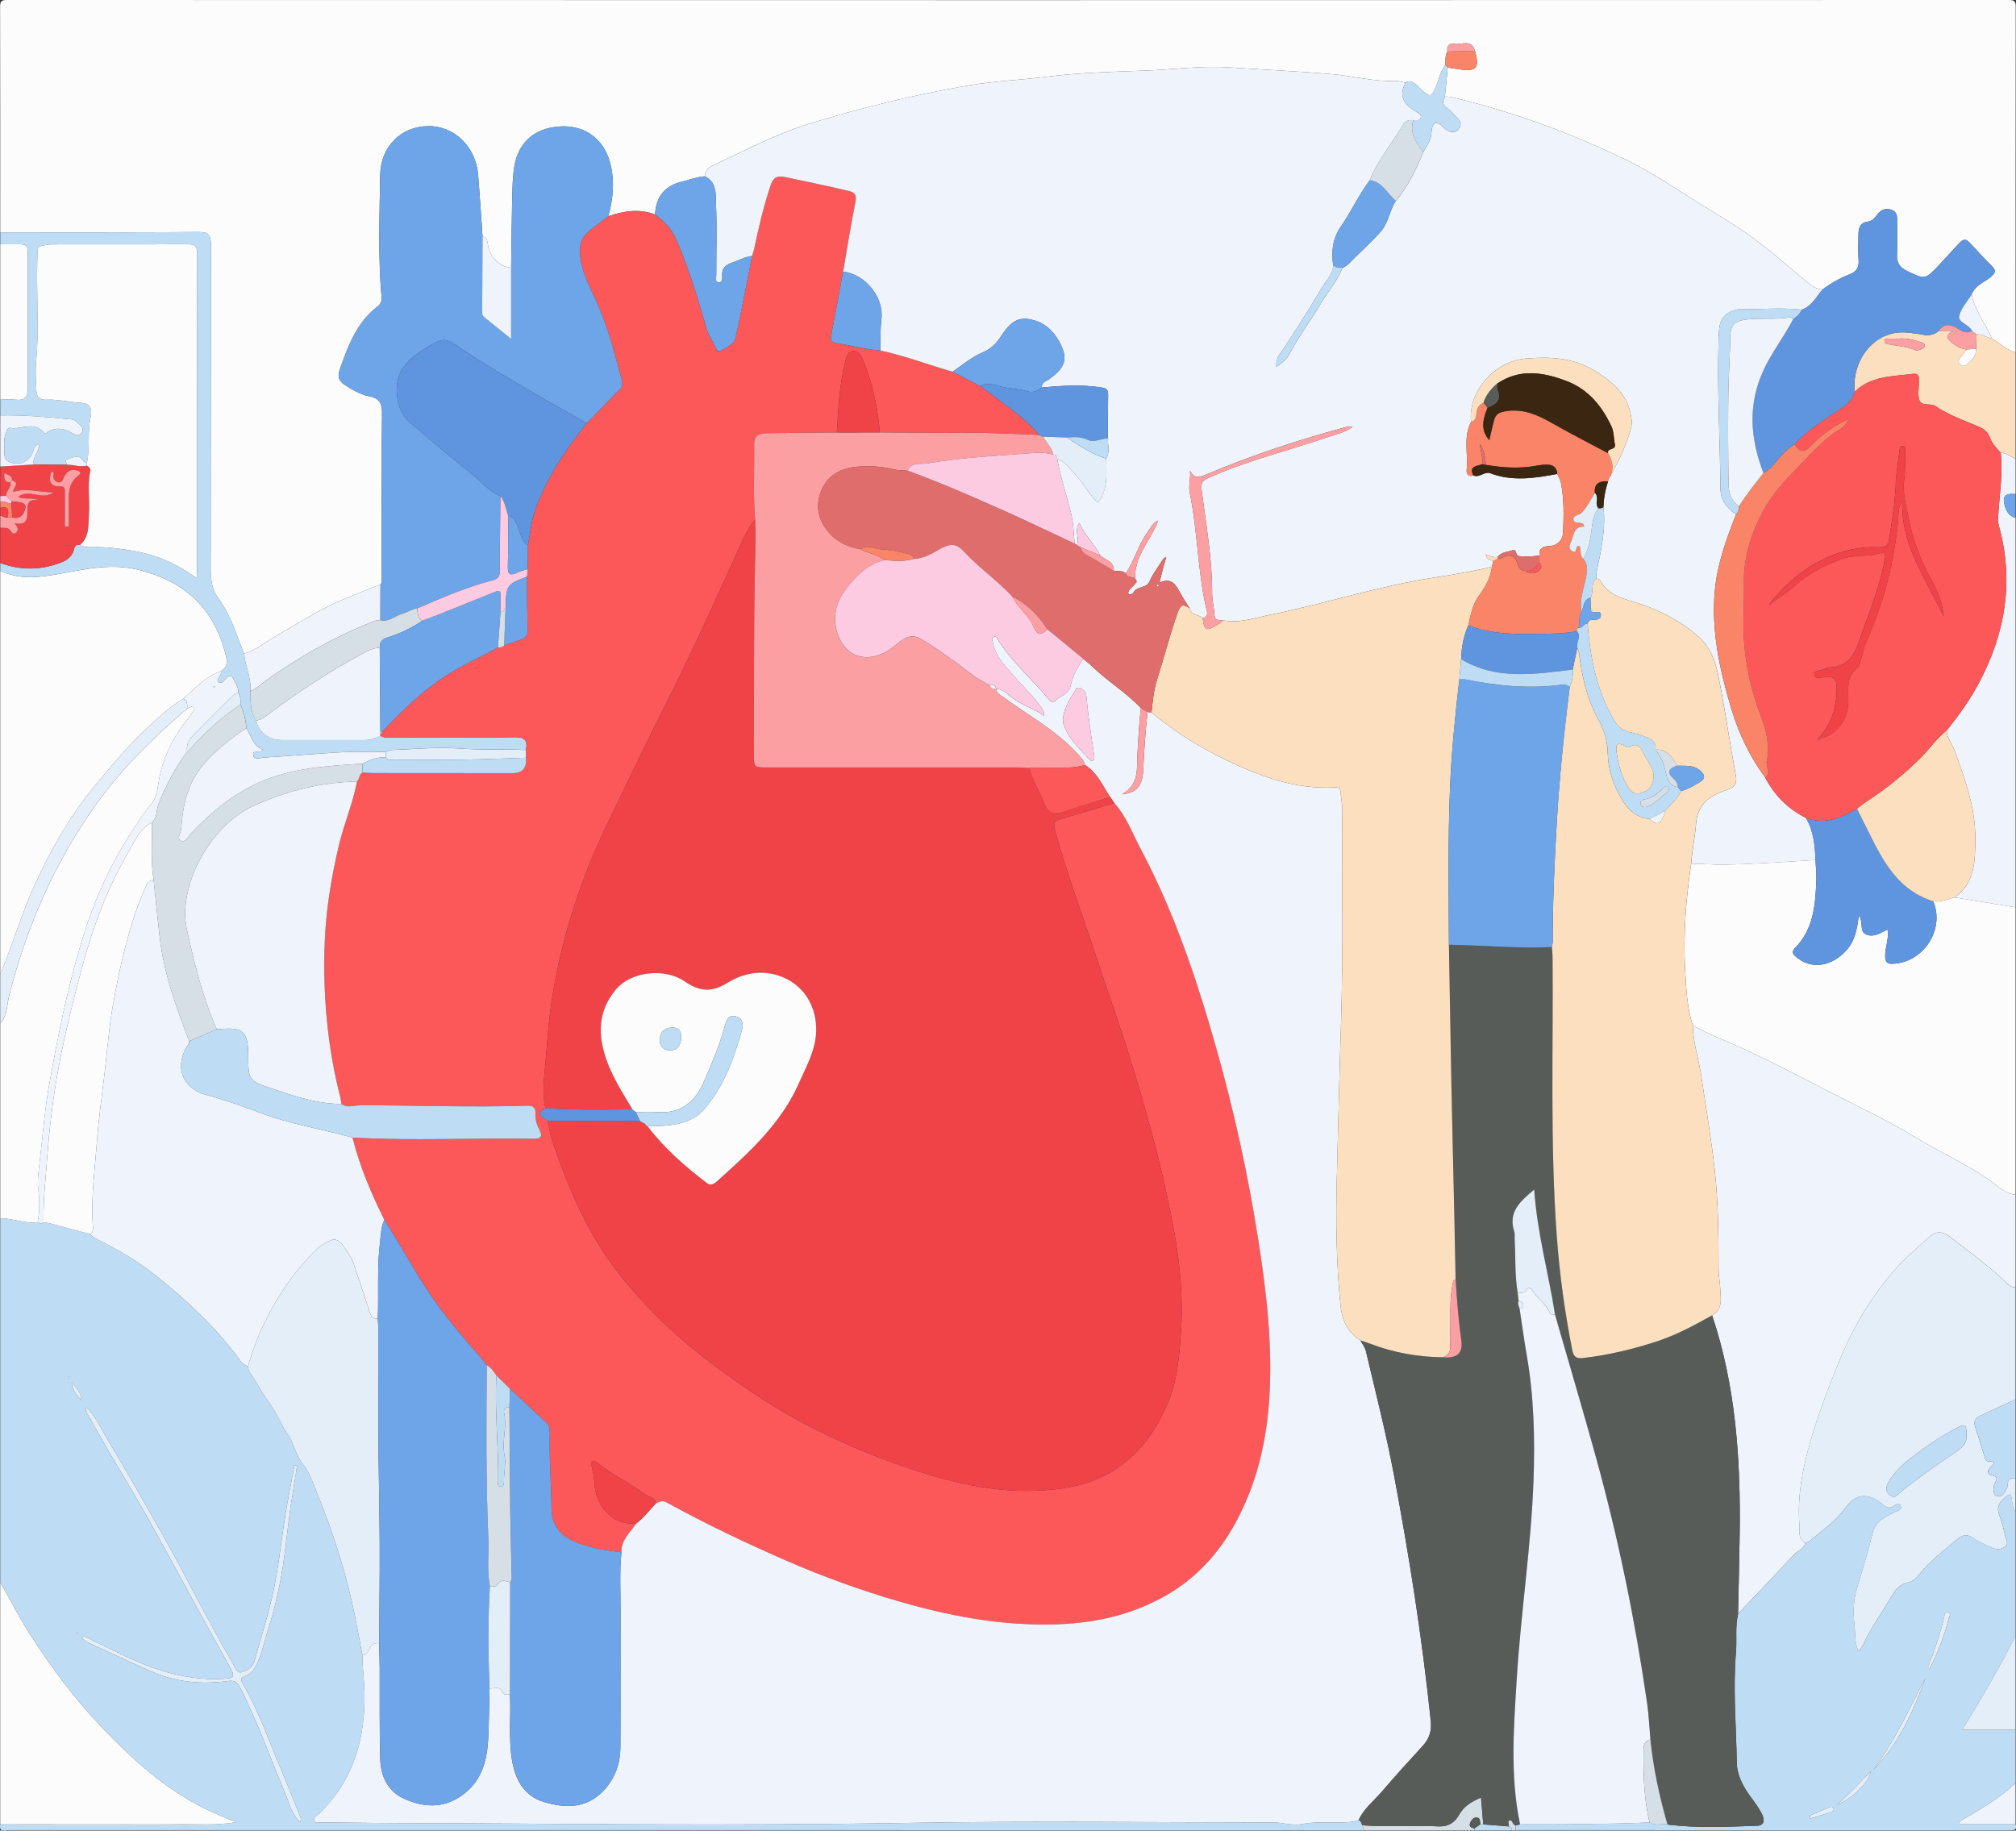 <?xml version="1.0" encoding="UTF-8"?>
<svg id="Calque_2" data-name="Calque 2" xmlns="http://www.w3.org/2000/svg" viewBox="0 0 1024 930">
  <rect x="0" y="0" width="1024" height="930" fill="#333333" stroke="none"/>
  <defs>
    <style>
      .cls-1 {
        fill: #f98468;
      }

      .cls-2 {
        fill: #fc5859;
      }

      .cls-3 {
        fill: #fcfcfc;
      }

      .cls-4 {
        fill: #e3eef8;
      }

      .cls-5 {
        fill: #fccae1;
      }

      .cls-6 {
        fill: #fbdfbf;
      }

      .cls-7 {
        fill: #fc9fa3;
      }

      .cls-8 {
        fill: #ef4347;
      }

      .cls-9 {
        fill: #eff3fb;
      }

      .cls-10 {
        fill: #beddf5;
      }

      .cls-11 {
        fill: #df6d6b;
      }

      .cls-12 {
        fill: #d6dfe5;
      }

      .cls-13 {
        fill: #6da5e8;
      }

      .cls-14 {
        fill: #3a2611;
      }

      .cls-15 {
        fill: #575c59;
      }

      .cls-16 {
        fill: #5f94de;
      }
    </style>
  </defs>
  <g id="Calque_1-2" data-name="Calque 1">
    <g>
      <path class="cls-3" d="M.12,118.06C.12,79.92,.16,41.78,.05,3.64,.04,.78,.47,0,3.58,0,342.5,.1,681.43,.1,1020.36,0c3.17,0,3.5,.87,3.5,3.66-.09,58.46-.07,116.92-.07,175.38-4.72-1.14-8-4.72-12-7.08-3.23-7.57-8.74-14.08-10.3-22.41,1.69-4.59,6.33-6.03,9.65-8.83,2.22-1.87,3.02-3.09,.73-5.4-3.97-4-7.78-8.17-11.65-12.27-2.22-2.35-3.86-.79-5.39,.84-3.3,3.51-6.49,7.1-9.78,10.61-7.21,7.68-7.24,7.63-16.62,3.05-3.36-1.64-5-4.01-4.88-7.86,.19-5.82,0-11.65,.06-17.47,.03-2.45-.07-4.72-2.89-5.66-2.93-.98-5.37,.02-7.04,2.31-1.34,1.84-2.72,3.41-5,3.74-3.87,.55-4.68,3.2-4.7,6.45-.03,4.33-.31,8.68,.07,12.97,.36,4.04-1.29,6.11-4.87,7.48-4.82,1.85-9.25,4.47-13.43,7.52-4.19-.1-6.88-2.94-9.8-5.36-7.13-5.91-14.12-12.02-21.43-17.71-10.72-8.36-22.5-15.11-34-22.3-11.38-7.12-22.51-14.65-34.6-20.49-28.52-13.8-58.14-24.65-89.03-31.9-.96-.22-1.98-.14-2.98-.19,.49-4.92,.98-9.84,1.47-14.76,1.8,.27,3.59,.54,5.38,.82,9.21,1.48,10.94-.44,8.41-9.3-1.7-6.26-6.81-2.9-10.41-3.56-2.68-.49-3.97,1.15-3.58,3.92-1.28,2.1-.85,4.46-1,6.73-2.49,3.01-3.05,6.87-4.48,10.34-2.63,6.37-3.17,6.54-8.31,1.72-.85-.79-1.59-1.73-2.53-2.38-1.52-1.05-3.15-1.98-4.98-.53-1.62-.33-3.25-1-4.85-.94-11.01,.44-21.66-2.54-32.53-3.48-17.47-1.52-34.99-2.24-52.47-3.43-13.72-.93-27.47,1.06-41.19,1.58-17.23,.65-34.41,1.03-51.54,3.22-12.94,1.65-26.06,2.11-38.9,4.3-27.89,4.75-55.34,11.49-82.38,19.87-16.51,5.12-31.69,13.34-47.3,20.56-2.43,1.12-4.71,2.62-4.74,5.82-4.03,.28-7.76,1.82-11.64,2.73-8.83,2.07-13.17,7.77-13.61,16.67-8.05-3.08-15.94-1.84-23.77,.91,2.49-8.77,3.28-17.69,1.09-26.57-3.14-12.72-12.95-19.84-25.58-19.07-13.65,.84-22.02,8.76-23.54,22.45-.44,3.95-.65,7.94-.74,11.92-.26,12.47-.4,24.93-.58,37.4-5.57-.58-10-4.62-11.52-10.36-.55-2.08-.13-4.74-3.01-5.6-.74-10.44-1.38-20.89-2.24-31.32-1.17-14.21-12.1-24.76-25.33-24.65-13.67,.12-24.19,10.21-24.41,25.02-.31,20.61-1.11,41.26,.71,61.86,.18,2.08-.48,3.53-2.05,4.74-10.7,8.26-15.09,20.27-19.3,32.4-1.1,3.17-.26,5.56,2.48,7.31,3.92,2.51,7.91,4.98,12.54,5.88,4.83,.93,6.61,3.29,6.56,8.5-.29,27.47-.13,54.95-.16,82.43,0,1.63,.42,3.35-.68,4.84-5.34,1.63-10.34,4.12-15.54,6.1-13.48,5.14-25.4,13.06-37.82,20.15-5.23,2.98-9.9,7.1-15.88,8.74-3.9-9.47-6.69-19.48-12.88-27.85-3.37-4.55-4.12-9.47-4.1-14.98,.12-54.97,.02-109.94,.13-164.9,0-4.55-.97-6.49-6.06-6.45-33.64,.23-67.29,.16-100.94,.19Z"/>
      <path class="cls-10" d="M.12,803.84c0-61.65,0-123.29,0-184.94,6.4,.05,12.5,2.9,18.99,2,1,.29,1.98,1.5,3,.04,1.13,.2,2.29,.31,3.4,.6,6.83,1.8,13.66,3.65,20.48,5.48,.68,1.26,1.92,1.78,3.11,2.38,10.82,5.46,21.2,11.46,30.73,19.16,15.42,12.47,29.78,25.84,41.58,41.83,1.17,1.58,2.33,3.3,4.56,3.58,.05,1.17,.26,2.25,.97,3.28,3.49,5.03,6.16,10.55,9.87,15.5,3.65,4.88,5.82,10.85,9.32,15.86,3.29,4.71,3.88,10.49,7.69,15.16,3.29,4.03,5.1,9.56,7.18,14.65,8.3,20.31,14.96,41.09,19.27,62.6,1.32,6.59,2.53,13.2,3.79,19.79,.08,7.64,1.23,15.2,1.11,22.88-.35,22.34-6.71,42.12-23.32,57.87-.99,.94-2.91,1.77-2.15,3.51,.63,1.42,2.39,.73,3.65,.75,33.95,.5,67.91,.39,101.86,.66,65.93,.52,131.87,.72,197.82-.41,61.29-1.05,122.62-.24,183.93-.21,4.8,0,9.59,1.79,14.36,.84,6.79-1.35,13.6-.69,20.39-.85,2.84-.07,5.63-.21,8.34-1.08,1.56,.13,1.24,1.75,2,2.52,.28,.83,.56,1.67,.85,2.5-229.42,0-458.85,0-688.27-.04-1.93,0-5.31,1.51-4.5-2.96,9.99,0,19.98,.02,29.97,.03,10.16,0,20.31,0,30.47,0,9.99,0,19.98,.12,29.97-.03,9.83-.16,19.73,.74,29.47-1.12-5.33-2-10.32-4.18-15.26-6.56-20.51-9.88-37.06-24.97-52.56-41.1-13.9-14.46-25.92-30.59-36.78-47.47-5.54-8.61-10.21-17.79-15.27-26.71Zm150.81-59.27l-1.39-.1c-1.81,10.01-3.92,19.99-5.37,30.05-1.86,12.92-3.32,25.92-6.39,38.62-2.49,10.29-5.68,20.41-8.52,30.62-.91,3.27-3.75,4.88-6.34,5.73-2.8,.91-3.54-2.59-4.6-4.39-4.56-7.72-8.87-15.58-13.14-23.46-7.01-12.96-13.71-26.09-20.91-38.94-9.93-17.73-20.01-35.38-30.46-52.8-2.99-4.99-5.29-10.61-9.88-14.85-.71,1.11-.31,1.85,.09,2.55,3.84,6.77,7.63,13.56,11.54,20.29,6.92,11.9,14.13,23.62,20.82,35.65,13.74,24.73,27.1,49.67,40.9,74.36,2.54,4.54,.16,4.7-2.98,4.93-11.23,.81-22.14-.98-32.84-4.32-12.27-3.83-23.5-9.98-35.03-15.46-1.49-.71-2.89-2.05-5.02-1.57,.79,1.78,2.18,2.49,3.46,3.08,10.52,4.87,21.06,9.7,31.65,14.43,12.6,5.63,25.81,6.87,39.36,5,2.95-.41,4.57,.48,5.93,3.12,9.12,17.74,15.64,36.57,23.39,54.89,1.94,4.59,2.9,9.88,7.25,13.61,.73-1.51,.23-2.37-.14-3.29-3.46-8.45-6.78-16.95-10.36-25.35-5.96-14-10.89-28.45-18.62-41.65-1.17-1.99-1.22-3.12,1.38-3.94,3-.94,4.52-3.35,5.89-6.27,2.56-5.48,3.7-11.34,5.51-17.01,3.79-11.83,6.41-23.9,8.15-36.24,1.36-9.65,2.24-19.36,3.75-28.99,.96-6.1,1.95-12.2,2.92-18.3Zm-114.57-41.99c.62,4.23,2.88,6.46,4.97,8.78-.18-3.39-1.84-5.95-4.97-8.78Zm-1.01-2.08c.11-.27,.38-.61,.3-.8-.08-.2-.5-.25-.77-.37-.12,.27-.38,.6-.3,.8,.08,.2,.5,.26,.77,.38Zm4.31,129.07c-.27-.12-.54-.23-.81-.35-.12,.27-.38,.6-.3,.79,.08,.19,.5,.25,.77,.37,.12-.27,.23-.54,.35-.81Z"/>
      <path class="cls-9" d="M1023.79,606.9v46.99c-2.54,.38-3.88-1.45-5.44-2.93-8.78-8.33-18.58-15.41-28.13-22.8-3.4-2.63-6.9-2.94-10.29,.23-5.2,4.88-10.8,9.37-15.6,14.61-13.09,14.29-22.86,30.8-30.17,48.65-5.62,13.73-10.9,27.6-14.96,41.96-3.82,13.53-6.28,27.09-5.2,41.08,.23,3.01-.91,7.05,2.89,9.17-.5,3.26-3.8,3.89-5.65,5.9-9.37,10.14-18.94,20.08-28.44,30.1,.29-13.62,.67-27.24,.84-40.87,.47-37.56-1.94-74.77-14.01-110.75,5.79-3.27,4.29-8.78,4.13-13.8-.1-3.13-.84-6.25-.84-9.37,0-17.08-.1-34.14-2-51.17-1.72-15.45-4.37-30.74-6.58-46.11-1.29-9-4.3-17.7-4.52-26.87,8.64,4.84,17.93,8.28,26.89,12.44,13.5,6.28,26.73,13.17,39.96,20.02,15.87,8.21,32.12,15.7,47.4,25.08,13.22,8.12,27.7,14.08,40.04,23.79,2.64,2.08,5.79,4.49,9.66,4.65Z"/>
      <path class="cls-10" d="M882.81,819.86c9.5-10.01,19.07-19.96,28.44-30.1,1.85-2,5.15-2.63,5.65-5.9,.76-.29,1.66-.42,2.25-.91,6.32-5.32,13.19-10.02,18.16-16.84,5.3-7.27,11.15-7.9,18.19-2.5,1.74,1.34,3.6,3.26,6.25,1.65,1.18-.71,2.71-2.48,3.66-.36,.95,2.11-1.3,2.45-2.8,3.18-5.09,2.48-10.11,4.72-11.64,11.34-2.19,9.47-5.19,18.76-7.93,28.1-1.87,6.37-1.68,12.93-.95,19.29,.42,3.7-.16,7.8,1.93,11.92,1.14-1.55,2.12-2.51,2.65-3.68,3.79-8.36,9.26-15.73,13.85-23.61,1.96-3.37,4.24-6.69,8.17-7.42,2.8-.52,4.42-1.87,5.98-3.89,5.64-7.28,13.01-12.71,20-18.54,2.39-2,4.79-2.21,7.67-.18,2.96,2.08,6.41,3.53,9.77,4.97,2,.86,4.19,.94,6.16-.53,2.3-1.71,.73-3.63,.29-5.42-.87-3.54-1.59-7.16-2.95-10.51-1.63-4.01-.18-6.63,2.74-9.13,1.91-1.63,3.16-2.78,3.57,1.04,.22,2.04,.39,4.29,1.9,6.01v62.98c-8,16.26-17.33,31.8-27.12,47.98h27.12v26.99c-8.44,8.16-18.7,13.81-28.79,19.7,.19,.43,.38,.86,.57,1.29h28.23c.92,3.44-1.32,3.02-3.5,3.02-62.48-.03-124.96-.02-187.44-.02h-62.98c0-.82,0-1.65,0-2.47,.75-.16,1.5-.32,2.24-.49,21.92,0,43.85-.02,65.76-.96,2.87,1.86,6.05,.54,9.07,.9,.15,.08,.29,.21,.44,.23,15.07,1.82,30.18,1.07,45.27,.53,3.45-.12,3.66-2.96,2.45-5.56-1.61-3.45-3.99-6.44-6.21-9.53-3.62-5.02-6.63-10.61-6.73-16.87-.32-18.77-2-37.55-.42-56.33,.54-6.46-.47-12.99,1.08-19.38Zm68.66,79.34c12.94-13.29,20.37-29.7,26.6-46.8-8.42,15.86-15.74,32.33-26.6,46.8Zm28.38-50.93c4.3-8.37,7.79-17.03,9.99-26.17,.23-.94,1.58-2.41-.21-2.93-1.98-.57-1.96,1.51-2.2,2.6-1.4,6.31-3.47,12.4-5.55,18.5-.88,2.59-2.66,4.92-2.02,8.01Zm-46.73,68.58c7.87-3.2,15.74-11.03,17.16-16.92-6.2,6.2-11.3,11.97-17.16,16.92Zm-13.84,5.51c.1,.51,.2,1.02,.3,1.52,3.51-1.1,7.04-2.15,10.53-3.32,.76-.25,1.61-.98,1.21-1.88-.55-1.24-1.63-.7-2.54-.32-3.17,1.33-6.34,2.67-9.51,4.01Z"/>
      <path class="cls-3" d="M1023.79,606.9c-3.88-.16-7.02-2.57-9.66-4.65-12.34-9.71-26.82-15.67-40.04-23.79-15.28-9.38-31.52-16.87-47.4-25.08-13.23-6.85-26.46-13.74-39.96-20.02-8.95-4.16-18.24-7.6-26.89-12.44-2.98-9.07-3.35-18.55-3.87-27.92-1.02-18.1,.36-36.13,3.03-54.05,5.55-.35,11.07,.45,16.66,.33,15.54-.33,31.01-1.43,46.49-2.39,.16,3.32,.56,6.64,.44,9.95-.45,12.55-1.27,25.03-10.83,34.76-2.42,2.47-.37,3.84,1.34,5.16,7.58,5.86,17.49,4.05,24.78-4.03,4.39-4.86,5.43-10.81,6.24-17.57,2.76,3.36-.21,8.25,4.22,9.76,3.79,1.29,6.96-1.06,10.43-2.72,.79,4.87-1.3,9.11-1.22,13.54,.04,2.27,.5,3.92,3.27,3.89,15.88-.19,27.22-17.2,21.14-31.74,3.81,.57,7.22-1.06,10.76-1.99,10.35,1.68,20.71,3.36,31.06,5.03v145.95Z"/>
      <path class="cls-4" d="M1023.79,767.85c-1.51-1.72-1.68-3.97-1.9-6.01-.41-3.83-1.66-2.67-3.57-1.04-2.93,2.5-4.37,5.12-2.74,9.13,1.36,3.35,2.09,6.97,2.95,10.51,.44,1.79,2.01,3.71-.29,5.42-1.97,1.46-4.16,1.38-6.16,.53-3.36-1.44-6.81-2.89-9.77-4.97-2.88-2.03-5.27-1.82-7.67,.18-6.98,5.84-14.36,11.26-20,18.54-1.56,2.02-3.18,3.36-5.98,3.89-3.93,.73-6.2,4.05-8.17,7.42-4.59,7.89-10.06,15.25-13.85,23.61-.53,1.17-1.51,2.13-2.65,3.68-2.09-4.12-1.51-8.22-1.93-11.92-.73-6.36-.92-12.92,.95-19.29,2.75-9.34,5.74-18.63,7.93-28.1,1.53-6.62,6.55-8.86,11.64-11.34,1.5-.73,3.75-1.07,2.8-3.18-.95-2.12-2.48-.35-3.66,.36-2.65,1.61-4.51-.31-6.25-1.65-7.04-5.41-12.89-4.77-18.19,2.5-4.97,6.82-11.84,11.52-18.16,16.84-.59,.5-1.49,.62-2.25,.91-3.8-2.12-2.66-6.16-2.89-9.17-1.08-13.99,1.38-27.55,5.2-41.08,4.06-14.36,9.33-28.23,14.96-41.96,7.31-17.85,17.08-34.36,30.17-48.65,4.8-5.24,10.4-9.74,15.6-14.61,3.39-3.18,6.88-2.87,10.29-.23,9.55,7.39,19.34,14.47,28.13,22.8,1.56,1.48,2.9,3.31,5.44,2.93v56.98c-5.99,2.8-11.98,5.61-17.98,8.4-2.74,1.27-3.44,3.09-2.38,6.06,1.73,4.82,3.02,9.81,4.62,14.68,.37,1.14,.58,2.56,2.56,2.44,3.13-.19,2.6,1.1,.8,2.6-2.05,1.71-2.31,3.81,.38,4.46,3.22,.78,2.54,1.71,1.48,3.96-1.07,2.27-1.16,5.94,1.29,6.59,2.48,.66,4.35-2.3,5.17-4.97,.09-.31,.05-.66,.05-.99,.05-2.67,1.7-3.36,4.01-3.24v16.99Zm-24.98-38.98c.07-5.21-.5-5.78-5.22-3.27-8.34,4.43-16.13,9.77-23.56,15.61-4.25,3.35-8.2,7.03-10.86,11.91-1.24,2.28-1.7,4.05,.46,6.17,2.17,2.13,3.33,.75,4.94-.58,8.93-7.34,18.39-13.95,27.95-20.44,3.07-2.08,6.89-4.48,6.28-9.4Z"/>
      <path class="cls-3" d="M.12,494.94v-204.93c6.16,2.78,12.58,3.65,19.3,3.02,5.11-.48,10.14-1.33,15.18-2.31,12.2-2.37,24.25-4.29,36.81-.99,23.43,6.15,38.07,20.42,43.48,44.06,.69,3,.31,5.65-2.78,7.22-7.78,2.7-13.09,8.76-19.03,13.97-6.81,4.18-12.68,9.53-18.47,14.97-9.79,9.22-18.4,19.49-26.92,29.87-12.26,14.92-21.67,31.51-29.72,48.99-6.92,15.02-11.48,30.92-17.85,46.13Z"/>
      <path class="cls-3" d="M19.12,620.9c-6.5,.9-12.6-1.95-18.99-2v-98.97c3.77-4.03,3.31-9.45,4.55-14.27,9.13-35.57,23.48-68.66,45.23-98.49,12.98-17.81,28.53-33,45.2-47.19,1.05-.36,2.16-1.53,3.2-.57,1.32,1.21-.38,1.99-.85,2.9-.45,.87-1.04,1.7-1.67,2.46-7.55,9.07-12.68,19.22-14.94,30.93-.82,4.26-.89,8.98-3.93,12.63-3.71,4.44-6.79,9.3-9.95,14.13-11.42,17.43-19.66,36.24-25.61,56.15-7.17,23.94-12.12,48.35-16.45,72.94-2.18,12.39-3.16,24.88-4.59,37.33-.58,5.05-1.48,10.33-.87,15.29,.7,5.7,.77,11.17-.3,16.73Z"/>
      <path class="cls-3" d="M.12,803.84c5.06,8.92,9.73,18.09,15.27,26.71,10.86,16.88,22.88,33.01,36.78,47.47,15.51,16.13,32.05,31.22,52.56,41.1,4.93,2.38,9.93,4.56,15.26,6.56-9.74,1.86-19.65,.96-29.47,1.12-9.99,.16-19.98,.04-29.97,.03-10.16,0-20.31,0-30.47,0-9.99,0-19.98-.02-29.97-.03,0-40.99,0-81.97,0-122.96Z"/>
      <path class="cls-10" d="M112.12,341c3.08-1.58,3.46-4.23,2.78-7.22-5.42-23.64-20.06-37.91-43.48-44.06-12.55-3.29-24.61-1.38-36.81,.99-5.04,.98-10.07,1.83-15.18,2.31-6.72,.63-13.14-.24-19.3-3.02v-4c10.51,3.9,20.95,3.75,31.36-.43,2.92-1.17,5.13-3.08,5.98-6.15,.5-1.79,.99-3.17,3.23-2.61,2.1,1.3,4.45,1.25,6.78,1.18,6.33-.19,12.58,.71,18.8,1.64,12.16,1.81,23.2,6.53,33.6,14.09,.09-1.35,.19-2.11,.19-2.87,.02-53.96-.02-107.92,.14-161.88,.01-4.2-1.49-4.92-5.2-4.9-22.82,.13-45.63,.05-68.45,.09-1.64,0-3.29,.32-4.91,.6-1.39,.23-2.52,.8-2.55,2.52-.07,4.46-.29,8.92-.27,13.38,.06,14.29,.91,28.57-.47,42.86-.48,4.93-.08,9.97,.13,14.95,.14,3.29,1.68,4.85,5.42,4.63,5.62-.33,11.19,1.26,16.78,1.52,5.81,.27,6.11,3.67,5.27,7.72-1.57,7.53-.19,15.26-1.81,22.77-1.57-.02-1.96-1.55-2.95-2.31-2.41-1.88-4.7,.07-6.94,.5-1.69,.32-.38,1.83-.18,2.82-5.63-.04-11.27-.08-16.9-.12-.85-3.82,2.78-6.56,2.84-10.38-3.09,.71-2.78,3.38-3.77,5.13-2.26,4-6.35,5.77-11.12,4.17-3.42-1.14-2.86-4.44-2.96-7.16-.1-2.64-.2-5.31,.85-7.87,.46-1.12,.9-2.7,2.07-2.49,5.71,1.05,12.27-3.71,17.23,2.46,.86,1.06,1.37-.09,1.97-.46,3.78-2.32,7.64-1.85,11.32,.04,2.11,1.08,4.31,3.05,5.97,.18,1.59-2.75-1.59-3.89-3-5.54-.81-.95-2.03-.98-3.21-1.1-11.72-1.13-23.44-2.17-35.23-1.94v-8c2.49-.02,5.02-.29,7.47,0,4.95,.59,6.65-1.14,6.58-6.33-.27-20.78-.07-41.56-.11-62.35-.02-11.81,1.27-10.12-10.45-10.25-1.16-.01-2.33-.04-3.49-.05v-6c33.65-.03,67.29,.05,100.94-.19,5.09-.04,6.07,1.9,6.06,6.45-.11,54.97-.01,109.94-.13,164.9-.01,5.51,.74,10.43,4.1,14.98,6.19,8.37,8.98,18.38,12.88,27.85,.47,6.39,3.75,12.32,3.15,18.89,.08,5.2-.12,10.45,2.96,15.06,1.25,5.9,6.3,9.93,12.88,9.96,14.07,.07,28.15-.02,42.23,0,2.91,0,5.52-.86,8.03-2.18,1.95,1.31,4.17,.89,6.3,.89,20.58,.02,41.16,.21,61.73-.14,5.33-.09,6.86,1.62,5.87,6.46-11.4-.44-22.78,.05-34.21-.75-11.48-.8-23.11,.4-34.67,.79-.73,.02-1.45,.62-2.17,.95-7.49,.03-15-.25-22.47,.16-13.22,.72-26.4,1.93-39.62,2.72-1.82,.11-5.11,1.53-5.4-1.49-.26-2.64,3.46-.41,5.08-2.51-5.25-1.83-5.94-7.06-8.53-10.94-.29-4.18-1.26-8.18-3.02-11.99,.03-2.06,.21-4.14-1.05-5.98,.22-2.82-1.59-4.92-2.63-7.28-.54-1.22-1.28-1.83-2.65-.86-1.52,1.08-2.82,4.05-4.65,2.73-2.06-1.49,1.98-3.38,.99-5.56Z"/>
      <path class="cls-9" d="M1023.79,460.95c-10.35-1.68-20.71-3.36-31.06-5.03,10.64-7.25,10.48-19.01,10.6-29.53,.18-15.66-5.18-30.54-10.55-45.2-1.25-3.4-3.95-6.23-3.96-10.1,6.04-7.51,11.63-15.3,16.2-23.85,13.66-25.56,18.08-52.22,10.19-80.46-.42-1.5-.36-2.9-.27-4.41,.62-10.77,2.48-21.48,1.31-32.32,2.91-.01,5.02,2.02,7.54,2.99v17.99c-3.62-.49-6.8,.16-5.77,4.7,.69,3.04,1.89,6.42,5.77,7.3v197.94Z"/>
      <path class="cls-6" d="M1023.79,233.02c-2.52-.97-4.63-3-7.54-2.99-2.12-2.29-4.33-4.45-5.42-7.57-.91-2.59-3.07-4.56-5.46-5.57-7.61-3.2-15.41-5.91-22.34-10.6-2.36-1.6-6.74,.22-7.98-2.64-1.16-2.67-.35-6.19-.4-9.33,0-.5-.04-1,0-1.49,.16-2.1-.77-3.19-2.9-2.91-10.37,1.38-21.31,.92-29.62,9.05-1.9-15.06,9.73-32.99,28.86-29.76,1.8,.3,3.65,.36,5.42,.75,3.14,.7,5.94,.25,8.39-1.9,2.4,0,4.8,0,7.2,0-4.86,2.85-2.19,4.72,.27,6.66,2.01,1.58,4.23,2.57,6.78,2.82-1.02,1.27-2.01,2.57-3.08,3.81-1.08,1.25-1.73,2.54-.28,3.86,1.41,1.28,2.71,.61,3.91-.5,2.22-2.04,4.26-4.17,4.15-7.49,.07-2.46,.14-4.91,.21-7.37,2.89-.37,5.09,1.86,7.82,2.1,4,2.37,7.28,5.95,12,7.08v53.98Zm-59.36-60.98c-2.03,0-3.52-.02-5,0-.96,.02-2.19-.11-2.18,1.29,0,.87,.89,1.35,1.73,1.52,4.62,.94,9.41,1.04,13.82,3.03,.75,.34,1.94-.1,2.86-.4,.92-.3,1.98-.74,1.95-1.95-.03-1.25-1.16-1.42-2.1-1.73-3.77-1.28-7.61-2.13-11.09-1.77Z"/>
      <path class="cls-8" d="M17.17,235.98c5.63,.04,11.27,.08,16.9,.12,3.36-.01,6.66,1.37,10.05,.43,1.06,.61,2.05,1.41,1.76,2.73-1.6,7.41-.15,14.91-.7,22.33-.4,5.35,.29,11.13-4.49,15.22-2.24-.56-2.74,.82-3.23,2.61-.85,3.07-3.06,4.97-5.98,6.15-10.4,4.18-20.85,4.33-31.36,.43v-17.99c1.68,.47,3.7-.44,5.06,1.42,.62,.84,1.36,2.31,2.72,1.36,1.82-1.28,1.16-2.99-.53-4.99,6.53,1.4,6.55-2.57,6.5-6.35-.04-3.08-.01-5.88,5.77-5.52-4.38-1.33-7.41,.02-10.32-1.54,5.47-4.33,11.68,2.13,17.85-2.26-7.57-.15-13.94-2.36-20.44-.28-.27-2.22,3.74-4.48-.65-5.81,.18-2.7-2.15-2.55-3.92-3.81-.09,2.75-.21,4.83,2.97,4.77,.87,2.76-2.27,4.34-2.05,6.91-.99,.04-1.98,.07-2.97,.11,0-5,0-10,0-15,5.68-.35,11.36-.69,17.04-1.04Zm15.77,31.52l2.09-.02c0-3.21,.04-6.43,0-9.64-.08-5.98-.82-12.08,4.93-16.37,1.78-1.33,.72-2.05-.96-2.5-3.79-1.01-5.54,1.21-6.79,4.15-.51,1.2-1.03,2.12-2.48,1.87-1.45-.25-2.41-1.09-2.59-2.61-.12-1.02,.79-2.32-.83-2.92-2.12,5.06-.61,7.86,4.36,7.65,2.43-.1,2.29,1.18,2.28,2.75-.02,5.87,0,11.75,0,17.62Z"/>
      <path class="cls-4" d="M95.09,359.98c-16.67,14.19-32.21,29.38-45.2,47.19-21.74,29.83-36.09,62.92-45.23,98.49-1.24,4.82-.77,10.24-4.55,14.27v-24.99c6.37-15.21,10.93-31.12,17.85-46.13,8.05-17.48,17.46-34.07,29.72-48.99,8.52-10.37,17.13-20.65,26.92-29.87,5.79-5.45,11.66-10.79,18.47-14.97,2.32,1.01,1.99,3.07,2,5.01Z"/>
      <path class="cls-3" d="M.12,124.06c1.16,.02,2.33,.04,3.49,.05,11.72,.13,10.43-1.57,10.45,10.25,.04,20.78-.16,41.57,.11,62.35,.07,5.18-1.63,6.91-6.58,6.33-2.46-.29-4.98-.02-7.47,0V124.06Z"/>
      <path class="cls-10" d="M1023.79,750.86c-2.31-.12-3.95,.57-4.01,3.24,0,.33,.04,.69-.05,.99-.82,2.67-2.69,5.62-5.17,4.97-2.45-.65-2.36-4.32-1.29-6.59,1.06-2.25,1.74-3.18-1.48-3.96-2.68-.65-2.42-2.76-.38-4.46,1.8-1.5,2.33-2.79-.8-2.6-1.98,.12-2.19-1.3-2.56-2.44-1.59-4.88-2.88-9.86-4.62-14.68-1.06-2.96-.36-4.78,2.38-6.06,6-2.79,11.99-5.6,17.98-8.4v39.99Z"/>
      <path class="cls-4" d="M1023.79,878.82h-27.12c9.78-16.18,19.12-31.72,27.12-47.98v47.98Z"/>
      <path class="cls-9" d="M17.17,235.98c-5.68,.35-11.36,.69-17.04,1.04,0-8.66,0-17.33,0-25.99,11.79-.23,23.52,.8,35.23,1.94,1.18,.11,2.41,.15,3.21,1.1,1.4,1.65,4.59,2.79,3,5.54-1.66,2.87-3.86,.9-5.97-.18-3.69-1.89-7.54-2.36-11.32-.04-.6,.37-1.12,1.52-1.97,.46-4.96-6.17-11.52-1.41-17.23-2.46-1.17-.21-1.61,1.37-2.07,2.49-1.05,2.56-.95,5.23-.85,7.87,.1,2.72-.46,6.01,2.96,7.16,4.77,1.6,8.86-.18,11.12-4.17,.99-1.75,.68-4.43,3.77-5.13-.06,3.82-3.68,6.56-2.84,10.38Z"/>
      <path class="cls-9" d="M1023.79,926.8h-28.23c-.19-.43-.38-.86-.57-1.29,10.09-5.89,20.35-11.55,28.79-19.7v20.99Z"/>
      <path class="cls-12" d="M692.9,929.8c-.28-.83-.56-1.67-.85-2.5,12.75,1.01,25.53-.18,38.26,.54,5.29,.3,8.58-1.9,10.89-6,2.53-4.47,6.51-6.68,11.06-8.65,.4,4.81,.76,9.24,1.13,13.66-.51,0-1.01-.02-1.52-.03-.17-1.4,.21-3.32-1.81-3.46-1.55-.11-2.66,1.13-3.27,2.6-.86,2.09,.58,2.56,2.11,2.96-.01,.29-.02,.58-.03,.87h-55.98Z"/>
      <path class="cls-7" d="M3.1,251.91c-.22-2.57,2.91-4.15,2.05-6.91l-.05,.05c.35-.35,.7-.69,1.04-1.04l-.04,.04c4.4,1.32,.38,3.59,.65,5.81,6.5-2.08,12.87,.13,20.44,.28-6.17,4.39-12.39-2.07-17.85,2.26,2.91,1.56,5.94,.2,10.32,1.54-5.79-.35-5.82,2.44-5.77,5.52,.05,3.78,.03,7.74-6.5,6.35,1.69,2,2.35,3.71,.53,4.99-1.36,.95-2.1-.52-2.72-1.36-1.36-1.86-3.38-.95-5.06-1.42v-6c1.35,.05,2.44,1.34,3.91,.84,.73,0,1.45,0,2.18,0,2.56,.66,4.61-.05,5.8-2.45,2.07-4.18,.72-5.4-6.01-5.6-.97-.96-1.94-1.93-2.92-2.89Z"/>
      <path class="cls-13" d="M1023.79,263.01c-3.87-.88-5.08-4.26-5.77-7.3-1.03-4.54,2.15-5.18,5.77-4.7v12Z"/>
      <path class="cls-10" d="M748.88,929.8c0-.29,.02-.58,.03-.87,.99-.7,1.98-1.4,2.97-2.11,.51,0,1.01,.02,1.52,.03,4.31,.34,8.62,.68,12.94,1.02,1.19,.1,1.5,.91,1.54,1.93h-18.99Z"/>
      <path class="cls-1" d="M6.22,262.85c-.73,0-1.45,0-2.18,0,.15-2.79,.89-6.05-3.91-4.84v-3c2.05-.95,3.74,.82,5.68,.75,.14,2.36,.28,4.72,.41,7.08Z"/>
      <path class="cls-8" d="M.12,258.01c4.8-1.21,4.07,2.05,3.91,4.84-1.47,.5-2.56-.8-3.91-.85v-4Z"/>
      <path class="cls-5" d="M5.8,255.76c-1.93,.07-3.63-1.7-5.68-.75v-3c.99-.04,1.98-.07,2.97-.11,.97,.96,1.94,1.93,2.92,2.89-.07,.32-.14,.64-.21,.96Z"/>
      <path class="cls-12" d="M767.87,929.8c-.04-1.02-.35-1.83-1.55-1.93,.42-1.02-.99-2.64,.39-3.07,1.76-.54,1.44,2.44,3.15,2.53,0,.82,0,1.65,0,2.47h-2Z"/>
      <path class="cls-2" d="M267.12,381.01c1-4.85-.53-6.55-5.87-6.46-20.57,.35-41.15,.16-61.73,.14-2.12,0-4.34,.43-6.3-.89,0,0-.11-.44-.1-.45,.29-.47,.58-.93,.87-1.39,8.93-9.57,18.23-18.67,28.97-26.29,9.41-6.68,19.99-11.11,29.97-16.7,1.17-.02,2.33-.07,3.17-1.07,2.81-.98,5.6-2.03,8.43-2.92,2.35-.74,3.52-1.98,3.46-4.66-.21-9.12-.21-18.25-.29-27.37,.12-1.28,.24-2.55,.36-3.83,.04-4.01,.08-8.02,.12-12.04,1.16-5.99,1.59-12.11,3.65-17.93,5.84-16.44,15.44-30.62,26.2-44.12,5.65-5.83,11.27-11.68,16.98-17.45,1.61-1.63,1.12-3.37,.66-5.1-3.52-13.14-6.9-26.29-12.49-38.8-3.56-7.96-7.99-15.63-8.58-24.77-.33-5.05,1.18-8.75,4.88-11.76,3.09-2.51,6.32-4.84,9.49-7.26,7.83-2.75,15.72-3.99,23.77-.91,4.63,3.37,8.43,7.43,10.76,12.75,6.46,14.74,10.94,30.17,15.47,45.56,1.06,3.62,3.3,6.47,4.71,9.81,.41,.96,1.31,1.74,2.38,1.1,2.93-1.78,6.8-3.16,7.58-6.7,3.04-13.76,5.61-27.62,8.35-41.44,.37-1.27,.84-2.52,1.1-3.81,2.23-10.71,4.77-21.34,8.19-31.76,1.32-4.01,3.01-5.52,7.49-4.54,10.67,2.33,21.4,4.42,32.02,6.99,3.56,.86,4.38,2.17,3.66,5.82-2.32,11.69-4.19,23.47-6.23,35.21-1.98,10.72-3.91,21.46-5.98,32.17-.45,2.35-.25,3.79,2.47,4.19,7.52,1.09,14.85,3.27,22.47,3.77,12.49,2.66,24.43,7.24,36.67,10.77,4.68,2.41,9.37,4.83,14.05,7.24,1.84,1.38,3.69,2.74,5.52,4.13,8.48,6.45,17.42,12.38,24.32,20.69-12.13-.47-24.24-1.17-36.4-1.05-14.82,.15-29.64-.13-44.46-.23-1.04-12.56-3.58-24.78-8.4-36.46-.96-2.32-2.34-4.97-5.07-4.88-3.01,.09-3.58,3.38-4.13,5.59-2.92,11.74-3.45,23.79-4.23,35.81-11.76,.12-23.52,.23-35.29,.35-3.62,.04-6.79,.78-6.72,5.33,.19,12.89-.6,25.8,.51,38.68-4.79,5.57-7.24,12.52-10.19,18.98-8.63,18.88-17.2,37.79-26.19,56.5-5.67,11.8-11.77,23.4-17.48,35.18-7.14,14.74-14.35,29.45-21.42,44.22-8.13,16.96-14.86,34.29-19.94,52.35-4.5,15.98-7.86,32.08-9.55,48.64-.83,8.08-1.31,16.17-2.11,24.23-.63,6.33-1.09,12.53,.36,18.77-3.96,2.59-3.81,3.43,1.13,6.46,.82,3.54,1.35,7.17,2.5,10.59,4.78,14.25,10.25,28.11,17.27,41.57,9.13,17.52,21.22,32.49,34.82,46.29,13.85,14.06,29.67,26.01,45.88,37.22,26.77,18.52,56.05,32.13,87,42.18,24.29,7.89,48.75,12.69,74.61,8.8,27.08-4.07,43.49-20.37,53.35-44.25,4.4-10.67,5.35-22.54,6.2-34.05,1.26-16.93-.23-33.89-3.13-50.54-5.02-28.84-12.77-57.08-21.26-85.07-5.53-18.23-12.04-36.16-17.95-54.27-7.26-22.23-15.65-44.09-21.71-66.71-.82-3.05-.16-4.11,2.65-4.92,9.23-2.67,18.41-5.51,27.6-8.28,6.23,6.89,9.3,15.62,13.55,23.63,15.02,28.33,25.74,58.39,34.82,89.05,9.46,31.93,17.18,64.27,22.76,97.11,4.68,27.56,8.63,55.22,8.01,83.27-.56,25.4-5.21,49.93-17.5,72.51-8.52,15.65-20.16,28.41-35.81,37.28-23.67,13.41-49.38,15.76-75.85,13.99-20.18-1.35-39.83-5.58-59.19-11.19-19.51-5.65-38.58-12.57-57.21-20.67-20.76-9.02-41.17-18.76-60.99-29.68-2.18-1.2-3.79-.31-5.55,.64,.05-3.51-3.43-3.23-5.23-4.58-7.8-5.86-16.75-10.03-24.39-16.19-.72-.58-1.79-1.34-2.72-.69-.99,.69-.28,1.76-.09,2.72,.54,2.75,1.27,5.52,1.36,8.3,.33,10.55,8.44,21.78,21.27,20.48-3.04,4.63-7.84,8.36-7.54,14.7-8.4-1.07-16.79-2.16-24.6-5.78-7.11-3.29-10.87-8.39-10.95-16.63-.13-12.78-1.25-25.54-.86-38.33,.06-2.11-.4-3.85-2.03-5.35-6.1-5.61-12.12-11.3-18.17-16.95-2.31-2.29-4.62-4.59-6.93-6.89-1.45-1.88-2.64-4.01-4.89-5.14-1.03-1.29-2.02-2.63-3.11-3.88-9.48-10.88-18.84-21.81-26.85-33.91-7.79-11.77-14.38-24.24-22.05-36.07-6.72-13.42-12.52-27.19-16.19-41.79,30.43,1.71,60.88,.11,91.32,.64,3.92,.07,5.77-.66,3.47-4.99-1.31-2.46-2.04-5.24-1.87-8.18,.16-2.81-1.54-3.76-4.11-3.68-28.29,.94-56.58-.19-84.86-.2-3.11,0-6.55,1.59-9.56-.68-.19-1.15-.29-2.32-.58-3.44-6.59-25.62-8.87-51.7-7.94-78.07,.6-16.97,3.36-33.66,7.29-50.18,2.58-10.84,7.09-21.11,9.1-32.1,1.42-1.24,1.03-3.56,2.78-4.59,1.82,.09,3.64,.26,5.46,.26,23.61,.03,47.22,.04,70.83,.05q7.45,0,6.8-7.83c-.02-1.31-.05-2.63-.07-3.94Z"/>
      <path class="cls-9" d="M483.86,188.86c-12.24-3.53-24.17-8.1-36.67-10.77,.1-5.3-.13-10.58,.51-15.91,1.34-11.25-8.21-22.85-19.46-24.21,2.04-11.74,3.91-23.52,6.23-35.21,.73-3.65-.09-4.96-3.66-5.82-10.63-2.57-21.35-4.66-32.02-6.99-4.48-.98-6.17,.52-7.49,4.54-3.43,10.42-5.96,21.04-8.19,31.76-.27,1.29-.73,2.54-1.1,3.81-3.72,.34-6.88,2.33-10.33,3.45-3.24,1.05-5.1,2.89-4.87,6.51,.09,1.43,.25,3.58-1.75,3.44-2.08-.15-1.24-2.38-1.24-3.7-.04-11.96,.37-23.93-.13-35.86-.21-5.12,.59-11.32-5.7-14.31,.04-3.2,2.32-4.7,4.74-5.82,15.6-7.22,30.79-15.43,47.3-20.56,27.03-8.39,54.49-15.13,82.38-19.87,12.84-2.19,25.96-2.65,38.9-4.3,17.13-2.18,34.32-2.57,51.54-3.22,13.72-.52,27.47-2.52,41.19-1.58,17.48,1.19,34.99,1.91,52.47,3.43,10.88,.94,21.53,3.93,32.53,3.48,1.6-.06,3.23,.61,4.85,.94-3.29,6.11-1.24,10.54,4.35,13.87,.42,.25,.77,.63,1.19,.88,1.13,.68,2.62,1.31,2.24,2.87-.49,2.01-2.41,1.12-3.76,1.37-2.58-.35-4.41,.48-5.67,2.94-1.12,2.19-2.7,4.15-4.02,6.24-4.41,6.95-9.49,13.51-12.45,21.31-5.59,7.38-9.4,15.89-14.63,23.45-4.34,6.27-4.94,12.75-3.96,19.81-.1,4.5-3.43,7.34-5.48,10.86-6.06,10.47-12.72,20.55-19.23,30.73-1.73,2.71-4.64,5.23-4.11,9.92,2.97-1.96,5.2-3.84,6.59-6.49,4.76-9.11,11.05-17.27,16.22-26.08,3.49-5.96,8.25-11.17,10.74-17.71,2.7-1.09,4.42-3.39,6.41-5.32,4.35-4.23,8.8-8.38,12.84-12.89,4.01-4.47,4.61-10.79,7.79-15.76,6.33-7.38,10.35-16.06,14.05-24.92,1.24-2.32,2.83-4.53,3.61-7,.78-2.45,.17-6.22,2.06-7.3,2.48-1.42,4.25,2.33,6.57,3.43,2.2,1.04,4.13,1.26,5.74-.87,1.63-2.16,.9-4-.87-5.67-1.68-1.59-3.15-3.49-5.03-4.78-2.52-1.73-2.55-3.57-1.16-5.89,.99,.06,2.02-.03,2.98,.19,30.89,7.25,60.5,18.09,89.03,31.9,12.09,5.85,23.22,13.38,34.6,20.49,11.51,7.2,23.29,13.95,34,22.3,7.3,5.7,14.29,11.8,21.43,17.71,2.92,2.42,5.61,5.26,9.8,5.36-3.22,3.76-5.4,8.58-10.61,10.28-10.59-1.12-21.18-.11-31.78-.19-1.11,0-2.26,.46-3.34,.84-7.08,2.51-6.91,8.82-7.09,14.51-.79,25.3,.73,50.58,.96,75.87,.05,5.69,3.2,9.86,7.94,12.85-4.94,12.54-9.55,25.19-10.8,38.74-1.92,20.79,2.54,40.78,8.45,60.41,3.73,12.41,9.35,24.15,17.15,34.68,4.67,9.05,11.54,15.89,20.64,20.48,3.94,6.61,4.61,13.96,4.88,21.4-15.49,.96-30.96,2.06-46.49,2.39-5.59,.12-11.11-.68-16.66-.33,.45-6.92,1.97-13.76,2.51-20.6,.7-8.94,5.69-13.27,13.11-16.18,1.08-.42,2.15-.88,3.26-1.22,3.28-.99,4.43-3.27,3.9-6.49-.62-3.75-1.35-7.48-2-11.22-2.37-13.67-4.39-27.42-7.21-40.99-1.51-7.3-4.43-14.26-10.45-19.4-8.57-7.31-18.23-12.46-28.93-16.04-7.58-2.54-16.22-3.79-20.48-12.17-.22-.44-1.17-.51-1.79-.75-.3-2.7,.42-5.23,.96-7.85,1.96-9.41,3.68-18.88,2.56-28.58,.14-4.41,.93-8.71,2.33-12.9v-.28c.29-.74,.58-1.47,.88-2.21,.38-.05,.56-.27,.53-.65-.05-.26,.07-.42,.34-.49,4.1-7.89,8.1-15.83,10.17-24.54,.37-1.55,.06-3.31-.2-4.94-1.85-11.46-9.87-17.89-19.05-23.43-10.67-6.44-22.44-6.87-34.26-5.91-16.36,1.33-29.72,17.07-27.96,32.24-4.18,7.8-1.37,16.28-2.26,24.4-.18,1.67,.68,3.78,3.38,2.72,3.12,1.45,5.67-2.2,8.66-1.07,11.29,4.27,22.61,2.49,33.95,.36,.66,1.52,1.62,2.97,1.92,4.56,1.61,8.37,1.44,16.88,1.04,25.3-.18,3.78-2.97,6.67-7.24,6.81-3.29,.1-5.05,1.29-4.74,4.77-3.38,.5-6.71,.65-10.17,.33-2.41-.22-1.11-3.86-3.52-3-2.58,.92-5.64,.85-7.5,3.38-2.08,.43-3.89-.63-5.83-1.01-.16-.12-.32-.24-.47-.36,.12,.16,.24,.32,.36,.48,.32,2.1,2.04,2.47,3.66,2.95-.22,.98-.44,1.96-.67,2.93-9.65,2.36-19.41,3.98-29.24,5.48-28.37,4.32-55.71,13.38-83.8,19.01-7.84,1.57-15.66,4.43-23.92,2.66-1.73-.16-3.74,.38-3.93-2.51-.26-3.79-1.24-7.49-1.23-11.36,.04-17.64-3.15-34.99-5.33-52.41-.48-3.86,.63-4.7,3.54-6.02,19.76-8.91,40.84-13.9,61.23-20.95,3.82-1.32,7.94-1.98,11.86-4.95-1.21-.15-1.67-.35-2.05-.24-24.57,6.53-48.67,14.52-72.1,24.36-3.76,1.58-5.95,2.44-8.36-1.76,.35,4-.87,7.64-.18,10.99,4.03,19.34,3.97,39.25,8.33,58.54,.4,1.75,1.61,4.44-1.72,5.29-1.91-2.07-5.99-1.3-6.62-5.05-1.57-2.52-3.25-4.98-4.68-7.58-2.28-4.13-4.36-8.39-10.7-5.38,.7-2.76,1.2-4.83,1.75-6.88,.56-2.09,1.16-4.17,1.74-6.26-1.46,.67-1.99,1.65-2.57,2.6-1.99,3.24-4.42,6.28-5.87,9.73-1.6,3.79-6.14,2.47-8.03,5.48-.46,.72-1.58,1.9-2.93,.81,.29-2.61,2.87-3.55,3.99-5.54,.73-.31,.83-.69,.12-1.15-.09-.3-.26-.56-.5-.77-.64-11.61,8.06-19.63,11.69-29.65-2.74,1.24-3.81,3.71-5.34,5.82-4.74,6.49-6.69,14.43-11.12,21.07-1.78-1.63-4.04-1.03-6.1-1.32,.36-4.98-4.53-5.34-6.93-7.89-2.89-5.75-7.73-10.09-10.6-16.42-2.77,4.23,.44,7.91-1.26,11.24-.37-.25-.73-.49-1.1-.74-.51-4.88-.54-9.88-1.64-14.63-2.21-9.56-5.6-18.84-7.2-28.56,4.41,1.68,6.76,5.66,9.84,8.83,4.05,4.17,6.49,9.71,10.85,13.54,5.31-7,4.21-14.77,4.23-22.36,1.9-3.3,.77-6.82,.79-10.26,.03-7.32-.02-14.65,.13-21.97,.05-2.39-.46-3.45-3.15-3.88-10.2-1.62-20.36-.96-30.53-.04-.22-2.67,2.23-3.1,3.71-4.18,7.59-5.52,10.18-9.83,5.35-18.74-3.7-6.82-8.74-10.82-16.02-11.87-7.09-1.02-10.75,4.28-14.07,9.28-2.3,3.46-5.1,6.02-8.89,7.65-5.67,2.43-10.38,6.4-15.4,9.86Z"/>
      <path class="cls-13" d="M308.97,109.88c-3.17,2.41-6.4,4.74-9.49,7.26-3.7,3.01-5.21,6.71-4.88,11.76,.59,9.15,5.02,16.81,8.58,24.77,5.59,12.51,8.97,25.67,12.49,38.8,.46,1.73,.96,3.47-.66,5.1-5.71,5.77-11.33,11.63-16.98,17.45-9.5-5.42-19.08-10.71-28.5-16.28-11.21-6.63-22.55-13.09-33.32-20.37-10.45-7.07-10.15-7.47-20.22-1.31-9.23,5.65-15.91,12.21-14.25,24.7,.78,5.93,3.03,9.96,7.14,13.45,9.96,8.46,19.85,17.02,30.12,25.08,5.02,3.94,9.1,9.15,15.17,11.72-.12,12.77-.33,25.55-.29,38.32,0,2.83-1.43,3.87-3.68,4.45-13.2,3.42-25.65,8.83-38.12,14.2-2.77,.45-5.15,2.03-7.77,2.78-3.73,1.08-6.83,4.44-11.2,3.23,.03-5.98,.06-11.97,.1-17.95,1.09-1.49,.68-3.21,.68-4.84,.03-27.48-.13-54.95,.16-82.43,.05-5.21-1.73-7.57-6.56-8.5-4.63-.89-8.62-3.37-12.54-5.88-2.74-1.75-3.58-4.14-2.48-7.31,4.21-12.13,8.6-24.14,19.3-32.4,1.57-1.21,2.23-2.67,2.05-4.74-1.81-20.6-1.01-41.25-.71-61.86,.22-14.81,10.75-24.9,24.41-25.02,13.23-.11,24.16,10.43,25.33,24.65,.86,10.43,1.5,20.88,2.24,31.32-.06,12.45-.12,24.9-.17,37.35,0,1.32-.18,2.77,.98,3.71,4.43,3.62,8.9,7.18,13.72,11.06v-36.17c.19-12.47,.33-24.93,.58-37.4,.08-3.98,.3-7.97,.74-11.92,1.52-13.69,9.89-21.61,23.54-22.45,12.63-.77,22.44,6.35,25.58,19.07,2.19,8.89,1.4,17.8-1.09,26.57Z"/>
      <path class="cls-16" d="M915.14,157.31c5.21-1.7,7.39-6.52,10.61-10.28,4.18-3.04,8.61-5.67,13.43-7.52,3.57-1.37,5.23-3.44,4.87-7.48-.39-4.29-.1-8.65-.07-12.97,.02-3.25,.82-5.9,4.7-6.45,2.27-.32,3.65-1.9,5-3.74,1.67-2.3,4.12-3.29,7.04-2.31,2.82,.95,2.92,3.21,2.89,5.66-.06,5.82,.12,11.65-.06,17.47-.12,3.85,1.52,6.22,4.88,7.86,9.38,4.58,9.41,4.64,16.62-3.05,3.29-3.51,6.49-7.11,9.78-10.61,1.53-1.63,3.18-3.19,5.39-.84,3.87,4.11,7.68,8.27,11.65,12.27,2.29,2.31,1.5,3.52-.73,5.4-3.32,2.8-7.96,4.24-9.65,8.83-2.24,3.71-5.56,7.19-6.38,11.19-.59,2.87,4.6,4.07,6.31,6.88,.08,.14,.11,.31,.17,.46-2.67,1.62-4.86,.34-7.1-1.08-3.47-2.21-6.89-3.13-9.69,1.07-2.45,2.16-5.25,2.6-8.39,1.9-1.77-.4-3.62-.45-5.42-.75-19.14-3.23-30.76,14.7-28.86,29.76-.95,3.61-3.12,5.93-6.3,8.14-8.34,5.83-17.34,10.88-24.24,18.6-2.52,1.52-4.71,3.25-6.7,5.59-2.74,3.23-5.32,6.81-9.16,9.01-6.7-17.35-8.05-34.63-.05-52.09,4.23-9.24,10.52-17.2,15.19-26.14,1.8-1.26,3.39-2.7,4.26-4.79Z"/>
      <path class="cls-13" d="M357.99,89.57c6.28,2.99,5.49,9.2,5.7,14.31,.5,11.93,.09,23.9,.13,35.86,0,1.32-.84,3.55,1.24,3.7,2,.14,1.84-2.01,1.75-3.44-.23-3.61,1.63-5.45,4.87-6.51,3.45-1.12,6.61-3.12,10.33-3.45-2.75,13.82-5.32,27.68-8.35,41.44-.78,3.55-4.65,4.92-7.58,6.7-1.07,.65-1.97-.13-2.38-1.1-1.41-3.34-3.64-6.2-4.71-9.81-4.53-15.39-9.01-30.82-15.47-45.56-2.33-5.32-6.13-9.38-10.76-12.75,.44-8.9,4.78-14.6,13.61-16.67,3.88-.91,7.61-2.45,11.64-2.73Z"/>
      <path class="cls-9" d="M193.22,297.06c-.03,5.98-.06,11.97-.1,17.95-.98,.15-2.03,.12-2.92,.47-20,7.93-38.64,18.35-56.08,30.93-2.24,1.62-4.09,3.91-6.98,4.53,.6-6.57-2.69-12.49-3.15-18.89,5.97-1.65,10.65-5.76,15.88-8.74,12.42-7.09,24.34-15.01,37.82-20.15,5.19-1.98,10.2-4.47,15.54-6.1Z"/>
      <path class="cls-9" d="M259.62,136.01v36.17c-4.82-3.88-9.29-7.44-13.72-11.06-1.16-.95-.99-2.39-.98-3.71,.05-12.45,.11-24.9,.17-37.35,2.88,.85,2.46,3.52,3.01,5.6,1.52,5.74,5.95,9.78,11.52,10.36Z"/>
      <path class="cls-10" d="M717.9,61.06c1.35-.24,3.27,.64,3.76-1.37,.38-1.56-1.11-2.19-2.24-2.87-.42-.25-.77-.63-1.19-.88-5.58-3.33-7.64-7.76-4.35-13.87,1.83-1.45,3.46-.52,4.98,.53,.94,.65,1.69,1.59,2.53,2.38,5.13,4.82,5.68,4.65,8.31-1.72,1.43-3.47,1.99-7.33,4.48-10.34,.4,.46,.8,.93,1.2,1.39-.49,4.92-.98,9.84-1.47,14.76-1.4,2.31-1.36,4.16,1.16,5.89,1.88,1.29,3.35,3.18,5.03,4.78,1.77,1.68,2.5,3.52,.87,5.67-1.61,2.13-3.54,1.91-5.74,.87-2.32-1.1-4.09-4.84-6.57-3.43-1.89,1.08-1.28,4.85-2.06,7.3-.78,2.47-2.37,4.68-3.61,7-3.76-4.71-7.2-9.52-5.09-16.09Z"/>
      <path class="cls-9" d="M1001.59,168.08c-.05-.15-.08-.32-.17-.46-1.71-2.81-6.9-4.01-6.31-6.88,.82-4,4.13-7.48,6.38-11.19,1.56,8.33,7.08,14.84,10.3,22.41-2.73-.24-4.93-2.47-7.83-2.1-.79-.59-1.58-1.18-2.38-1.78Z"/>
      <path class="cls-1" d="M735.38,34.31c-.4-.46-.8-.92-1.2-1.39,.16-2.27-.27-4.63,1-6.73,4.66-.12,9.32-.24,13.99-.36,2.54,8.86,.81,10.78-8.41,9.3-1.79-.29-3.59-.55-5.38-.82Z"/>
      <path class="cls-7" d="M749.17,25.84c-4.66,.12-9.32,.24-13.99,.36-.4-2.76,.89-4.4,3.58-3.92,3.6,.66,8.71-2.7,10.41,3.56Z"/>
      <path class="cls-9" d="M315.67,788.63c-.3-6.34,4.51-10.07,7.54-14.7,3.75-2.88,6.62-6.62,9.81-10.04,1.76-.95,3.37-1.84,5.55-.64,19.83,10.92,40.24,20.66,60.99,29.68,18.64,8.1,37.7,15.02,57.21,20.67,19.36,5.61,39.01,9.84,59.19,11.19,26.47,1.77,52.18-.58,75.85-13.99,15.65-8.86,27.29-21.62,35.81-37.28,12.29-22.58,16.94-47.11,17.5-72.51,.62-28.05-3.33-55.71-8.01-83.27-5.58-32.84-13.3-65.18-22.76-97.11-9.08-30.66-19.8-60.72-34.82-89.05-4.25-8.01-7.33-16.74-13.55-23.63-.7-1.02-1.4-2.04-2.1-3.05-3.86-5.71-6.53-12.36-12.74-16.24-.56-2.4-2.31-3.96-3.87-5.69-10.6-11.79-24.55-19.2-37.11-28.42-1.74-1.28-3.85-2.05-4.31-4.5,3.38-.22,5.37,2.2,7.67,4.03,5.12,4.07,11.55,5.67,16.82,9.59,.05-1.49-.17-2.48-.69-3.27-4.09-6.06-9.47-11.02-14.23-16.51-4.52-5.2-9.66-10.07-11.1-17.28-.22-1.1-.89-2.52,.53-3.04,1.46-.54,1.77,1.08,2.37,2,7.19,11.03,17.05,19.77,25.53,29.69,.71,.84,1.9,2.24,2.86,1.16,2.62-2.95,7.34-3.53,8.33-8.46,.96-4.81,3.46-9.18,6.29-13.26,1.5,1.27,3.08,2.45,4.48,3.82,7.79,7.64,17.35,13.22,24.81,21.25-1.03,7.71-1.23,15.48-1.77,23.22-.49,7.11,1.29,15.17-7.8,20.54,7.4-.72,10.33-4.31,10.71-12.1,.48-9.92,1.12-19.81,2.23-29.68,.67,.04,1.34,.09,2,.13,13.65,11.56,28.97,20.43,45.23,27.64,14.99,6.64,30.51,11.34,47.22,10.53,1.68-.08,3.41-.2,3.58,2.3,.22,3.14,.91,6.26,.88,9.39-.35,35.78,.53,71.55-.62,107.34-.85,26.57-1.48,53.16-2.17,79.74-.56,21.43-.26,42.87,1.87,64.24,.75,7.54,3.57,13.73,10.1,17.92,1.1,1.83,2.36,3.46,2.88,5.7,4.92,20.84,10.22,41.6,14.18,62.65,7.81,41.44,14.35,83.07,18.71,125.02,.52,5-.77,9-4.14,12.66-7.07,7.69-14.07,15.44-20.88,23.35-4.03,4.68-9.08,8.57-11.69,14.41-2.72,.87-5.5,1.01-8.34,1.08-6.8,.16-13.6-.5-20.39,.85-4.77,.95-9.56-.84-14.36-.84-61.31-.03-122.64-.85-183.93,.21-65.95,1.13-131.89,.93-197.82,.41-33.95-.27-67.91-.16-101.86-.66-1.25-.02-3.02,.67-3.65-.75-.77-1.74,1.16-2.57,2.15-3.51,16.61-15.74,22.97-35.52,23.32-57.87,.12-7.68-1.02-15.24-1.11-22.88,2.04,.01,2.88-1.45,3.49-3.02,.91-2.39,2.6-3.28,5.04-2.96,.09,4.15,.25,8.31,.27,12.46,.08,15.48-.18,30.96,.3,46.42,.28,8.71,3.78,16.37,12.29,20.17,9.57,4.28,19.18,4.94,28.48-1.29,10.52-7.04,13.47-17.63,14.04-29.31,.42-8.46,.46-16.94,.67-25.41,2.49-.07,5.34-1.65,6.79,2.16,.48,1.27,2.35,.67,3.61,.78,.55,10.94-.75,21.95,.95,32.85,1.58,10.15,6.07,18.79,16.4,21.83,10.55,3.11,21.21,3.51,29.96-5.55,6.16-6.39,8.72-14.05,8.77-22.6,.13-22.95-.02-45.9,.07-68.84,.04-9.96-.54-19.93,.46-29.87Zm240.2-404.25c-1.62-10.37-3.19-20.66-4.11-31.03-.17-1.89-1.74-3.42-3.5-3.9-1.9-.51-2.17,1.62-2.94,2.8-.73,1.11-1.53,2.18-2.13,3.36-2.04,4.05-4.21,9-2.86,12.78,2.38,6.65,7.75,11.84,12.64,17.04,.54,.58,1.14,1.35,2.09,.99,1-.38,.71-1.36,.8-2.05Z"/>
      <path class="cls-15" d="M690.05,924.78c2.61-5.84,7.66-9.73,11.69-14.41,6.81-7.91,13.82-15.66,20.88-23.35,3.37-3.66,4.66-7.66,4.14-12.66-4.36-41.96-10.91-83.59-18.71-125.02-3.97-21.05-9.26-41.81-14.18-62.65-.53-2.24-1.79-3.87-2.88-5.7,1.71,.57,3.45,1.09,5.14,1.73,11.86,4.54,24.16,6.66,36.82,6.85,6.92,.71,10.25-1.97,9.34-8.45-1.46-10.37-2.24-20.77-2.92-31.2-.23-11.29-.43-22.58-.68-33.87-.47-21.44-1.02-42.87-1.44-64.31-.47-23.92-.85-47.83-1.26-71.75,17.43,.27,34.83,2.01,52.28,1.18,.13,1.65,.36,3.3,.37,4.95,.4,47.4-1.33,94.83,2.16,142.16,1.43,19.36,4.06,38.63,7.87,57.71,.64,3.2,1.96,4.34,5.4,3.94,12.94-1.5,25.5-4.5,37.84-8.56,9.79-3.22,18.8-8.12,27.75-13.12,12.08,35.98,14.48,73.19,14.01,110.75-.17,13.62-.55,27.24-.84,40.87-1.56,6.39-.54,12.92-1.08,19.38-1.58,18.77,.1,37.55,.42,56.33,.11,6.26,3.12,11.84,6.73,16.87,2.23,3.09,4.6,6.08,6.21,9.53,1.22,2.61,1,5.44-2.45,5.56-15.09,.54-30.2,1.29-45.27-.53-.15-.02-.3-.15-.44-.23-4.05-14.11-7.12-28.43-8.64-43.05-.54-6.11-.78-12.27-1.66-18.33-6.08-42.11-14.6-83.72-25.91-124.74-6.71-24.33-13.9-48.52-20.88-72.77-3.27-21.01-9.11-41.56-10.57-63.55-7.18,6.02-13.33,11.4-10.19,21.21,.44,1.38,.18,2.97,.26,4.47,.48,8.96,.03,17.97,1.53,26.87,.16,1.33,.32,2.65,.48,3.98-.58,1.44,.06,2.72,.52,4.02,1.17,7.71,2.18,15.45,3.54,23.13,3.71,21.07,4.28,42.38,3.54,63.63-1.18,33.85-6.44,67.4-8.53,101.22-1.52,24.75-3.47,49.43,1.68,73.99-.75,.16-1.5,.32-2.24,.49-1.71-.09-1.4-3.07-3.15-2.53-1.37,.42,.03,2.05-.39,3.07-4.31-.34-8.62-.68-12.93-1.02-.37-4.42-.73-8.85-1.13-13.66-4.55,1.97-8.53,4.18-11.06,8.65-2.32,4.1-5.6,6.3-10.89,6-12.73-.72-25.51,.47-38.26-.54-.76-.77-.44-2.39-2-2.52Z"/>
      <path class="cls-9" d="M179.05,577.93c3.67,14.6,9.47,28.37,16.19,41.79-1.72,3.47-1.69,7.27-2.17,11-1.66,13.02-.64,26.1-1.17,39.15-2.87,.35-3.57-1.58-4.28-3.8-2.6-8.04-5.36-16.03-7.98-24.07-1.26-3.88-3.76-6.97-6.14-10.14-1.47-1.95-3.61-2.64-5.77-1.6-2.37,1.14-4.8,2.46-6.67,4.26-11.1,10.64-19.6,23.12-26.41,36.91-3.6,7.29-6.45,14.77-8.66,22.55-2.23-.28-3.4-2-4.56-3.58-11.8-16-26.15-29.37-41.58-41.83-9.53-7.7-19.92-13.7-30.73-19.16-1.19-.6-2.43-1.12-3.11-2.39,1.8-1.6,1.17-3.75,1.06-5.64-.78-13.97,1.15-27.8,2.19-41.67,.87-11.51,2.51-22.96,3.86-34.43,1.41-11.97,2.31-24.03,4.46-35.86,3.54-19.51,7.86-38.89,15.7-57.25,.92-2.16,1.74-4.79,4.74-5.25,1.03,9.66,2,19.32,3.09,28.97,2.09,18.51,8.36,35.85,15.03,53.07-.11,.48-.1,1.06-.36,1.43-7.39,10.57-3.82,22.43,9.16,25.87,9.61,2.54,18.88,5.96,28.18,9.42,14.9,5.54,30.67,7.96,45.94,12.24Z"/>
      <path class="cls-4" d="M125.98,693.98c2.21-7.78,5.05-15.26,8.66-22.55,6.81-13.79,15.31-26.27,26.41-36.91,1.87-1.8,4.31-3.12,6.67-4.26,2.16-1.04,4.3-.35,5.77,1.6,2.39,3.17,4.88,6.26,6.14,10.14,2.62,8.03,5.38,16.02,7.98,24.07,.72,2.22,1.41,4.15,4.29,3.8,.08,1.33,.22,2.65,.22,3.98,.04,19.44-.02,38.88,.11,58.32,.12,17.59,.56,35.19,.63,52.78,.07,16.63-.17,33.26-.27,49.9-2.45-.32-4.13,.58-5.04,2.96-.6,1.57-1.44,3.03-3.49,3.02-1.26-6.6-2.47-13.21-3.79-19.79-4.31-21.52-10.97-42.29-19.27-62.6-2.08-5.09-3.89-10.61-7.18-14.65-3.81-4.67-4.41-10.45-7.69-15.16-3.5-5.01-5.66-10.99-9.32-15.86-3.71-4.95-6.38-10.47-9.87-15.5-.71-1.03-.92-2.11-.97-3.28Z"/>
      <path class="cls-3" d="M78.01,446.92c-3,.45-3.81,3.09-4.74,5.25-7.84,18.36-12.16,37.74-15.7,57.25-2.15,11.83-3.05,23.9-4.46,35.86-1.35,11.47-2.99,22.92-3.86,34.43-1.04,13.86-2.97,27.7-2.19,41.67,.11,1.89,.74,4.04-1.06,5.64-6.83-1.83-13.65-3.67-20.48-5.48-1.11-.29-2.26-.41-3.4-.6-.26-11.13,1.06-22.15,1.88-33.22,1.28-17.34,3.52-34.51,6.93-51.53,2.95-14.75,6.63-29.31,10.51-43.87,5.67-21.29,13.21-41.56,24.35-60.47,3.02-5.12,5.31-11.12,11.34-13.9,.15,9.66-.61,19.35,.87,28.97Z"/>
      <path class="cls-9" d="M77.14,417.95c-6.03,2.78-8.33,8.78-11.34,13.9-11.14,18.91-18.68,39.18-24.35,60.47-3.88,14.56-7.55,29.12-10.51,43.87-3.41,17.02-5.65,34.2-6.93,51.53-.82,11.07-2.14,22.1-1.88,33.22-1.02,1.46-2,.25-3-.04,1.06-5.56,1-11.03,.3-16.73-.61-4.96,.29-10.25,.87-15.29,1.43-12.45,2.41-24.94,4.59-37.33,4.33-24.59,9.29-49,16.45-72.94,5.96-19.91,14.2-38.72,25.61-56.15,3.17-4.84,6.24-9.69,9.95-14.13,3.05-3.64,3.11-8.36,3.93-12.63,2.26-11.71,7.39-21.86,14.94-30.93,.63-.76,1.22-1.59,1.67-2.46,.47-.91,2.17-1.69,.85-2.9-1.04-.95-2.15,.22-3.2,.57,0-1.93,.32-4-2-5.01,5.93-5.21,11.24-11.28,19.03-13.97,1,2.18-3.04,4.07-.99,5.56,1.83,1.32,3.12-1.65,4.65-2.73,1.37-.97,2.11-.36,2.65,.86,1.04,2.37,2.84,4.46,2.63,7.28-.75,.29-1.7,.38-2.23,.9-7.03,6.95-14.06,13.89-20.94,20.98-2.08,2.15-3.39,4.87-2.8,8.1-6.08,7.93-10.55,16.68-14.37,25.91-1.38,3.33-.66,7.38-3.57,10.09Zm31.71-68.99c-.07-.1-.12-.26-.21-.29-.08-.02-.2,.1-.3,.15,.12,.15,.24,.31,.36,.46,.05-.11,.1-.22,.15-.33Z"/>
      <path class="cls-4" d="M150.93,744.57c-.97,6.1-1.96,12.2-2.92,18.3-1.52,9.63-2.39,19.34-3.75,28.99-1.74,12.34-4.36,24.4-8.15,36.24-1.82,5.67-2.95,11.53-5.51,17.01-1.37,2.92-2.89,5.32-5.89,6.27-2.6,.81-2.55,1.94-1.38,3.94,7.73,13.2,12.67,27.66,18.62,41.65,3.57,8.4,6.9,16.9,10.36,25.35,.38,.92,.87,1.78,.14,3.29-4.35-3.73-5.31-9.02-7.25-13.61-7.75-18.32-14.26-37.15-23.39-54.89-1.36-2.64-2.98-3.53-5.93-3.12-13.55,1.88-26.76,.64-39.36-5-10.58-4.73-21.13-9.56-31.65-14.43-1.28-.59-2.67-1.3-3.46-3.08,2.13-.48,3.53,.86,5.02,1.57,11.53,5.48,22.76,11.64,35.03,15.46,10.7,3.34,21.6,5.13,32.84,4.32,3.14-.23,5.52-.39,2.98-4.93-13.81-24.69-27.16-49.63-40.9-74.36-6.68-12.02-13.9-23.75-20.82-35.65-3.91-6.73-7.7-13.52-11.54-20.29-.4-.7-.8-1.44-.09-2.55,4.59,4.24,6.89,9.86,9.88,14.85,10.45,17.42,20.53,35.08,30.46,52.8,7.2,12.85,13.9,25.98,20.91,38.94,4.26,7.88,8.58,15.75,13.14,23.46,1.06,1.79,1.81,5.3,4.6,4.39,2.59-.85,5.43-2.46,6.34-5.73,2.84-10.21,6.03-20.33,8.52-30.62,3.07-12.7,4.53-25.69,6.39-38.62,1.45-10.07,3.56-20.04,5.37-30.05l1.39,.1Z"/>
      <path class="cls-4" d="M36.37,702.58c3.13,2.82,4.8,5.39,4.97,8.78-2.09-2.32-4.35-4.55-4.97-8.78Z"/>
      <path class="cls-4" d="M35.36,700.5c-.27-.12-.69-.18-.77-.38-.08-.2,.19-.53,.3-.8,.27,.12,.69,.18,.77,.37,.08,.2-.19,.53-.3,.8Z"/>
      <path class="cls-4" d="M39.67,829.57c-.11,.27-.23,.54-.35,.81-.27-.12-.69-.17-.77-.37-.08-.19,.19-.52,.3-.79,.27,.12,.54,.23,.81,.35Z"/>
      <path class="cls-6" d="M869.63,668.24c-8.95,5-17.96,9.9-27.75,13.12-12.33,4.06-24.9,7.07-37.84,8.56-3.44,.4-4.76-.74-5.4-3.94-3.8-19.08-6.44-38.35-7.87-57.71-3.49-47.33-1.76-94.77-2.16-142.16-.01-1.65-.24-3.3-.37-4.95,.16-.98,.44-1.95,.44-2.93-.04-19.57,.85-39.11,1.95-58.65,1.33-23.66,3.74-47.2,6.68-70.69,1.37-2.75,1.69-5.69,1.5-8.72,.78-3.69,1.55-7.38,2.33-11.08,.31,.92,.77,1.82,.89,2.77,1.48,11.42,3.83,22.69,9.42,32.81,3.15,5.7,5.08,11.5,5.19,17.83,.12,6.65,1.77,12.92,4.58,18.73,3.4,7.05,7.53,13.83,16.56,14.84,4.13,3.71,6.02,2.74,8.06-4.12,2.69-3.32,6.25-5.96,7.96-10.05,3.54-.94,6.65-2.83,9.75-4.66,2.55-1.5,2.62-3.36,.33-5.51-3.58-3.36-7.96-2.5-12.16-2.71q-4.22-9.04-10.85-8.09c.57-3.23-1.34-5.04-3.92-6.1-2.74-1.13-5.58-2.18-8.48-2.66-4.02-.66-6.68-3.04-8.57-6.19-4.8-7.98-7.93-16.67-10.1-25.71-1.86-7.72-2.75-15.59-3.45-23.49,.46-1.14,1.16-1.99,2.52-1.91,2.11,.12,4.53-.19,4.22-2.7-.29-2.35-3.12-.57-4.58-1.46,.18-.58,.21-1.1-.49-1.36-.05-1.92-.1-3.83-.16-5.75,1.97-2.93-.31-7.19,3.04-9.69,.61,.24,1.56,.31,1.78,.75,4.26,8.38,12.89,9.63,20.48,12.17,10.71,3.58,20.36,8.73,28.93,16.04,6.02,5.14,8.93,12.09,10.45,19.4,2.81,13.58,4.84,27.32,7.21,40.99,.65,3.74,1.38,7.47,2,11.22,.53,3.22-.62,5.5-3.9,6.49-1.11,.33-2.18,.79-3.26,1.22-7.42,2.91-12.41,7.24-13.11,16.18-.54,6.85-2.06,13.68-2.51,20.6-2.67,17.93-4.05,35.95-3.03,54.05,.53,9.37,.89,18.85,3.87,27.92,.22,9.17,3.22,17.87,4.52,26.87,2.21,15.37,4.86,30.66,6.58,46.11,1.89,17.02,1.99,34.08,2,51.17,0,3.12,.75,6.24,.84,9.37,.16,5.02,1.66,10.53-4.13,13.8Z"/>
      <path class="cls-9" d="M771.36,660.86c-.16-1.33-.32-2.65-.48-3.98,1.44-.1,2.93,.27,4.08-1.21,2.01-2.6,2.52-1.07,4.05,.95,2.76,3.65,6.72,6.37,8.49,10.88,.15,.38,1.54,.26,2.35,.38,6.97,24.25,14.17,48.45,20.88,72.77,11.31,41.01,19.83,82.63,25.91,124.74,.88,6.06,1.12,12.22,1.65,18.33-3.09,.72-3.45,2.89-3.48,5.67-.13,12.26,.22,24.47,3.05,36.48-21.91,.95-43.83,.97-65.76,.96-5.15-24.56-3.2-49.25-1.68-73.99,2.08-33.81,7.35-67.36,8.53-101.22,.74-21.25,.17-42.55-3.54-63.63-1.35-7.68-2.37-15.42-3.54-23.13,1.07-.14,2.01-.47,1.83-1.81-.17-1.34-1.1-1.96-2.35-2.21Z"/>
      <path class="cls-12" d="M837.87,925.88c-2.84-12.01-3.18-24.22-3.05-36.48,.03-2.78,.39-4.96,3.48-5.67,1.51,14.62,4.58,28.94,8.64,43.05-3.02-.36-6.2,.96-9.07-.9Z"/>
      <path class="cls-4" d="M951.46,899.2c10.86-14.47,18.18-30.95,26.6-46.8-6.23,17.1-13.66,33.52-26.6,46.8Z"/>
      <path class="cls-4" d="M979.85,848.28c-.64-3.08,1.14-5.41,2.02-8.01,2.08-6.1,4.15-12.19,5.55-18.5,.24-1.08,.23-3.17,2.2-2.6,1.79,.52,.44,1.99,.21,2.93-2.2,9.14-5.69,17.81-9.99,26.17Z"/>
      <path class="cls-4" d="M933.12,916.86c5.85-4.96,10.96-10.72,17.16-16.92-1.41,5.89-9.29,13.72-17.16,16.92Z"/>
      <path class="cls-4" d="M919.27,922.37c3.17-1.34,6.33-2.68,9.51-4.01,.91-.38,1.99-.92,2.54,.32,.4,.91-.45,1.63-1.21,1.88-3.49,1.17-7.01,2.23-10.53,3.32-.1-.51-.2-1.02-.3-1.52Z"/>
      <path class="cls-16" d="M922.15,436.9c-.27-7.44-.94-14.79-4.87-21.4,9.58,3.62,17.85,.07,25.9-4.69,.81,1.62,1.61,3.25,2.44,4.87,8.71,17.01,15.55,35.63,36.35,42.22,6.09,14.54-5.25,31.55-21.14,31.74-2.77,.03-3.23-1.62-3.27-3.89-.08-4.43,2-8.67,1.22-13.54-3.48,1.67-6.65,4.02-10.43,2.72-4.43-1.51-1.46-6.4-4.22-9.76-.82,6.76-1.86,12.71-6.24,17.57-7.29,8.08-17.2,9.89-24.78,4.03-1.71-1.32-3.76-2.7-1.34-5.16,9.57-9.73,10.38-22.21,10.83-34.76,.12-3.31-.28-6.63-.44-9.95Z"/>
      <path class="cls-6" d="M981.97,457.91c-20.8-6.6-27.64-25.22-36.35-42.22-.83-1.61-1.62-3.24-2.43-4.87,1.74-1.28,3.41-2.65,5.21-3.83,9.91-6.48,19.06-13.85,27.43-22.26,4.44-4.46,7.95-9.78,12.98-13.65,0,3.88,2.72,6.7,3.96,10.1,5.37,14.66,10.73,29.54,10.55,45.2-.12,10.53,.04,22.28-10.6,29.53-3.54,.93-6.94,2.57-10.76,1.99Z"/>
      <path class="cls-10" d="M998.8,728.87c.62,4.92-3.21,7.32-6.28,9.4-9.57,6.49-19.02,13.1-27.95,20.44-1.62,1.33-2.77,2.71-4.94,.58-2.16-2.12-1.7-3.89-.46-6.17,2.66-4.88,6.6-8.56,10.86-11.91,7.42-5.84,15.21-11.19,23.56-15.61,4.72-2.51,5.29-1.94,5.22,3.27Z"/>
      <path class="cls-3" d="M40.69,276.82c4.79-4.1,4.1-9.87,4.49-15.22,.55-7.43-.9-14.92,.7-22.33,.28-1.32-.7-2.12-1.76-2.73,0-.48,0-.96,.01-1.44,1.62-7.5,.24-15.23,1.81-22.77,.85-4.06,.54-7.45-5.27-7.72-5.59-.26-11.16-1.85-16.78-1.52-3.74,.22-5.28-1.34-5.42-4.63-.21-4.98-.61-10.01-.13-14.95,1.38-14.29,.53-28.57,.47-42.86-.02-4.46,.2-8.92,.27-13.38,.03-1.72,1.16-2.29,2.55-2.52,1.63-.28,3.27-.59,4.91-.6,22.82-.04,45.63,.05,68.45-.09,3.71-.02,5.22,.7,5.2,4.9-.16,53.96-.12,107.92-.14,161.88,0,.76-.1,1.52-.19,2.87-10.4-7.56-21.44-12.28-33.6-14.09-6.22-.93-12.47-1.83-18.8-1.64-2.33,.07-4.68,.12-6.78-1.18Z"/>
      <path class="cls-12" d="M77.14,417.95c2.91-2.71,2.19-6.75,3.57-10.09,3.83-9.23,8.3-17.98,14.37-25.91,.69-.69,1.41-1.35,2.06-2.07,7.48-8.27,15.7-15.68,24.96-21.93,1.76,3.81,2.73,7.81,3.02,11.99-1.92,1.3-3.92,2.51-5.76,3.93-7.11,5.47-14.06,11.1-19.12,18.71-5.71,8.61-7.54,18.29-8.17,28.32-.14,2.17-2.55,5.12-.06,6.29,2.07,.97,3.63-2.33,5.15-3.92,9.9-10.46,20.74-19.51,34.03-25.55,16.87-7.67,34.87-8.58,52.88-9.74,0,1.49,.01,2.98,.02,4.48-1.75,1.03-1.37,3.36-2.78,4.59-18.46,.38-35.82,4.7-52.72,12.44-22.28,10.2-38.47,41.22-33.7,62.65,3.86,17.33,8.02,34.47,15.22,50.75l-13.99,6.07c-6.67-17.22-12.94-34.56-15.03-53.07-1.09-9.65-2.06-19.31-3.09-28.97-1.48-9.62-.72-19.31-.87-28.97Z"/>
      <path class="cls-9" d="M193.12,373.36s.11,.44,.11,.44c-2.52,1.32-5.13,2.18-8.03,2.18-14.08-.03-28.15,.07-42.23,0-6.58-.03-11.63-4.06-12.88-9.97,2.67-.18,4.59-1.95,6.53-3.4,15-11.14,30.55-21.42,47.01-30.28,2.86-1.54,5.85-3.12,9.26-3.31,.11,14.28,.21,28.57,.32,42.85-.03,.5-.06,.99-.09,1.49Z"/>
      <path class="cls-9" d="M184.07,387.98c-18.01,1.16-36.01,2.07-52.88,9.74-13.29,6.04-24.13,15.1-34.03,25.55-1.51,1.6-3.08,4.89-5.15,3.92-2.49-1.17-.08-4.12,.06-6.29,.62-10.04,2.45-19.72,8.17-28.32,5.05-7.61,12.01-13.24,19.12-18.71,1.84-1.42,3.84-2.62,5.76-3.93,2.59,3.88,3.28,9.11,8.53,10.94-1.62,2.1-5.34-.13-5.08,2.51,.3,3.02,3.59,1.6,5.4,1.49,13.21-.78,26.4-2,39.62-2.72,7.47-.41,14.98-.13,22.47-.16,0,.98,0,1.96,0,2.93-4.42-.67-8.17,1.3-11.98,3.04Z"/>
      <path class="cls-12" d="M192.89,329.02c-3.41,.19-6.4,1.77-9.26,3.31-16.46,8.86-32.01,19.14-47.01,30.28-1.95,1.45-3.87,3.21-6.53,3.4-3.08-4.61-2.87-9.86-2.96-15.06,2.9-.62,4.74-2.91,6.98-4.53,17.45-12.58,36.08-23,56.08-30.93,.9-.36,1.94-.32,2.92-.47,4.37,1.21,7.47-2.16,11.2-3.23,2.62-.76,5-2.33,7.77-2.78-.21,2.49,.22,4.75,2.34,6.39-5.35,3.58-11.14,6.51-17.22,8.31-3.33,.99-4.29,2.38-4.31,5.31Z"/>
      <path class="cls-4" d="M196.06,384.94c0-.98,0-1.96,0-2.93,.72-.33,1.44-.93,2.17-.95,11.56-.39,23.19-1.6,34.67-.79,11.43,.8,22.82,.31,34.21,.75,.02,1.31,.05,2.63,.07,3.94-10.52,.33-21.03,.81-31.55,.96-11.64,.17-23.28,.06-34.91,.02-1.59,0-3.37,.55-4.67-.99Z"/>
      <path class="cls-4" d="M122.1,357.95c-9.26,6.24-17.48,13.66-24.96,21.93-.65,.72-1.37,1.38-2.06,2.07-.59-3.22,.72-5.95,2.8-8.1,6.87-7.1,13.91-14.04,20.94-20.98,.53-.52,1.48-.61,2.23-.9,1.25,1.83,1.07,3.92,1.05,5.98Z"/>
      <path class="cls-9" d="M44.13,235.09c0,.48,0,.96-.01,1.44-3.4,.93-6.7-.45-10.05-.43-.2-.99-1.52-2.5,.18-2.82,2.25-.43,4.54-2.38,6.94-.5,.98,.77,1.37,2.29,2.95,2.31Z"/>
      <path class="cls-2" d="M988.81,371.08c-5.03,3.87-8.54,9.19-12.98,13.65-8.38,8.41-17.52,15.78-27.43,22.26-1.8,1.18-3.47,2.55-5.21,3.83-8.06,4.76-16.33,8.31-25.91,4.69-9.1-4.6-15.97-11.43-20.64-20.49,2.98-2.53,.19-5.6,.78-8.42,1.69-8.1-.4-15.93-3.21-23.35-4.84-12.81-7.76-25.89-8.49-39.58-.48-8.94,.33-17.83,.09-26.74-.32-11.87,2.69-22.95,7.81-33.56,3.99-8.27,9.21-15.37,15.78-22.02,6.85-6.93,13.19-14.3,20.87-20.43,2.77-2.21,6.79-3.25,8.54-8.02-7.7,3.71-13.89,7.93-19.02,13.63-3.18,3.54-5.86,3.32-8.21-.82,6.9-7.73,15.89-12.78,24.24-18.6,3.18-2.22,5.35-4.53,6.3-8.14,8.31-8.12,19.25-7.67,29.62-9.05,2.13-.28,3.05,.81,2.9,2.91-.04,.49,0,.99,0,1.49,.05,3.14-.75,6.66,.4,9.33,1.24,2.85,5.62,1.04,7.98,2.64,6.93,4.69,14.73,7.4,22.34,10.6,2.39,1.01,4.56,2.98,5.46,5.57,1.09,3.11,3.3,5.27,5.42,7.57,1.17,10.84-.69,21.55-1.31,32.32-.09,1.51-.15,2.91,.27,4.41,7.89,28.24,3.47,54.9-10.19,80.46-4.57,8.55-10.16,16.34-16.2,23.85Zm-90.38-63.65c4.41-3.43,9.24-6.25,13.36-9.96,7.14-6.42,15.39-10.54,24.43-13.7,6.03-2.1,12.25-.79,18.13-2.52,3-.89,3.6-.53,3,2.87-2.58,14.66-8.51,28.22-13.24,42.18-2.46,7.26-6.5,12.58-14.97,12.8-.8,.02-1.62,.41-2.36,.76-1.87,.89-5.58,.7-5.23,2.79,.48,2.87,3.96,1.34,5.97,1.22,4.13-.25,5.36,1.09,5.39,5.3,.08,10.03-2.43,18.93-9.92,26.46,9-1.29,15.59-9.32,15.83-18.67,.16-6.32-1.53-13.08,4.8-17.83,.9-.67,1.06-2.38,1.46-3.65,1.05-3.32,1.7-6.81,3.1-9.97,8.66-19.41,13.88-39.65,15.9-60.82,.31-3.23-.18-6.99,2.14-10.07-.34,10.79,2.49,20.83,6.77,30.4,4.3,9.6,9.73,18.65,14.32,28.16-.77-6.54-2.87-12.59-6.06-18.21-5.71-10.05-9.67-20.8-11.85-32.08-1.21-6.28-3.12-12.7-2.21-19.11,.71-5.01,.33-9.95,.6-14.91,.05-.93,.2-2.25-1.18-2.33-1.16-.07-1.63,.99-1.76,2.03-.71,6.08-1.76,12.14-1.99,18.24-.35,9.14-1.94,18.09-3.29,27.09-.4,2.69-1.62,4.31-4.96,4.15-11.55-.55-22.25,2.41-32.33,8.09-9.51,5.36-17.28,12.59-23.87,21.26Z"/>
      <path class="cls-7" d="M1001.59,168.08c.79,.59,1.58,1.18,2.38,1.78-.07,2.45-.14,4.91-.21,7.36-1.57,.11-3.14,.22-4.71,.33-2.55-.25-4.77-1.23-6.78-2.82-2.46-1.94-5.13-3.81-.27-6.66-2.4,0-4.8,0-7.2,0,2.8-4.2,6.21-3.28,9.69-1.07,2.24,1.42,4.43,2.7,7.1,1.08Z"/>
      <path class="cls-7" d="M964.43,172.04c3.48-.36,7.31,.5,11.09,1.77,.93,.31,2.06,.48,2.1,1.73,.03,1.21-1.03,1.65-1.95,1.95-.92,.3-2.11,.74-2.86,.4-4.41-2-9.2-2.1-13.82-3.03-.84-.17-1.72-.66-1.73-1.52-.02-1.4,1.22-1.27,2.18-1.29,1.48-.03,2.97,0,5,0Z"/>
      <path class="cls-3" d="M999.04,177.55c1.57-.11,3.14-.22,4.71-.33,.11,3.33-1.94,5.45-4.15,7.49-1.2,1.1-2.5,1.78-3.91,.5-1.45-1.32-.8-2.61,.28-3.86,1.07-1.23,2.05-2.53,3.08-3.81Z"/>
      <path class="cls-7" d="M32.93,267.5c0-5.87,0-11.75,0-17.62,0-1.58,.15-2.85-2.28-2.75-4.97,.21-6.48-2.6-4.36-7.65,1.63,.6,.71,1.9,.83,2.92,.18,1.52,1.14,2.36,2.59,2.61,1.44,.24,1.97-.68,2.48-1.87,1.25-2.95,3-5.16,6.79-4.15,1.68,.45,2.74,1.17,.96,2.5-5.75,4.29-5.01,10.39-4.93,16.37,.04,3.21,0,6.42,0,9.64l-2.09,.02Z"/>
      <path class="cls-7" d="M5.14,245c-3.17,.06-3.06-2.02-2.97-4.77,1.77,1.26,4.1,1.11,3.92,3.81,0,0,.04-.04,.04-.04-.35,.35-.7,.69-1.04,1.04l.05-.05Z"/>
      <path class="cls-15" d="M751.87,926.82c-.99,.7-1.98,1.4-2.97,2.11-1.53-.4-2.97-.87-2.11-2.96,.61-1.48,1.72-2.71,3.27-2.6,2.01,.14,1.63,2.06,1.81,3.46Z"/>
      <path class="cls-8" d="M5.8,255.76c.07-.32,.14-.64,.21-.96,6.73,.19,8.07,1.42,6.01,5.6-1.19,2.4-3.24,3.12-5.8,2.45-.14-2.36-.28-4.72-.41-7.08Z"/>
      <path class="cls-8" d="M5.09,245.04c.35-.35,.7-.69,1.04-1.04-.35,.35-.7,.69-1.04,1.04Z"/>
      <path class="cls-8" d="M563.88,404.9c.7,1.02,1.4,2.04,2.1,3.05-9.2,2.77-18.37,5.61-27.6,8.28-2.8,.81-3.46,1.87-2.65,4.92,6.06,22.63,14.45,44.49,21.71,66.71,5.92,18.11,12.43,36.04,17.95,54.27,8.49,27.99,16.24,56.23,21.26,85.07,2.9,16.65,4.39,33.61,3.13,50.54-.86,11.52-1.8,23.38-6.2,34.05-9.86,23.88-26.27,40.18-53.35,44.25-25.86,3.89-50.32-.91-74.61-8.8-30.95-10.05-60.23-23.66-87-42.18-16.21-11.21-32.03-23.17-45.88-37.22-13.6-13.8-25.68-28.77-34.82-46.29-7.02-13.46-12.48-27.32-17.27-41.57-1.15-3.42-1.69-7.06-2.5-10.59,15.67,.08,31.35,.15,47.02,.23,.85,.48,1.71,.96,2.56,1.43,.22,.58,.44,1.14,1.24,.98l-.16,.02c8.57,11.29,19.13,20.53,30.33,29.07,2.03,1.55,3.81,.13,5.3-1.2,16.31-14.66,32.53-29.32,41.58-50.1,3.37-7.74,7.55-14.99,8.41-23.71,1.17-11.91-4.1-23.35-14.72-28.71-10.25-5.18-21.03-3.78-30.11,1.85-8.39,5.2-14.31,4.47-22.13-.86-9.4-6.41-26.74-5.31-34.8,4.48-9.13,11.09-9.04,23.08-4.62,35.66,3.14,8.96,8.35,16.91,13.16,25.04-14.73,.21-29.47,.46-44.18-.63-1.45-6.23-.99-12.44-.36-18.77,.8-8.06,1.28-16.15,2.11-24.23,1.69-16.56,5.06-32.66,9.55-48.64,5.09-18.07,11.82-35.4,19.94-52.35,7.08-14.77,14.28-29.48,21.42-44.22,5.71-11.78,11.81-23.38,17.48-35.18,8.99-18.71,17.56-37.62,26.19-56.5,2.96-6.47,5.4-13.42,10.19-18.98,.47,10.63-.13,21.25-.28,31.88-.42,29.11-.28,58.24-.35,87.35-.02,6.56,.01,6.57,6.71,6.57,42.43,0,84.86,0,127.29,0,1.99,0,3.97,.21,5.96,.32,1.26,6.42,5.37,11.66,7.42,17.71,1.88,5.55,5.12,6.12,10.04,4.45,7.79-2.65,15.68-4.98,23.53-7.45Z"/>
      <path class="cls-7" d="M522.89,390.2c-1.99-.11-3.97-.32-5.96-.32-42.43-.02-84.86,0-127.29,0-6.69,0-6.72,0-6.71-6.57,.07-29.12-.07-58.24,.35-87.35,.15-10.63,.75-21.25,.28-31.88-1.11-12.88-.32-25.79-.51-38.68-.07-4.55,3.11-5.29,6.72-5.33,11.76-.12,23.52-.24,35.29-.35,7.28-.02,14.55-.04,21.83-.05,14.82,.1,29.64,.38,44.46,.23,12.16-.12,24.27,.59,36.4,1.05,.69,.3,1.37,.6,2.06,.9,1.7,3.09,4.47,5.56,5.24,9.18-2.9-.82-5.85-1.18-8.85-.95-18.45,1.42-36.98,2.2-55.24,5.36-3.35,.58-7.97-.89-10.06,3.67-2.3-.19-4.68-.08-6.88-.64-6.18-1.56-12.46-1.88-18.72-1.36-7.88,.65-14.63,4.14-17.86,11.49-3.04,6.92-2.53,14,2.43,20.54,4.43,5.83,10.31,8.55,17.14,9.92,3.89,2.21,8.74,2.32,12.18,5.53-8.96,2.23-14.91,8.6-20.09,15.52-5.16,6.9-6.34,15.34-3.22,23.13,4.98,12.44,17.47,13.6,27.89,5.48,4.04-3.15,7.95-7.43,13.59-4.29,5.61,3.13,10.82,7.02,16.13,10.68,6.34,4.38,11.94,9.84,19.14,12.94,.54,1.61,1.7,2.2,3.32,2.02h-.08c.46,2.44,2.57,3.22,4.31,4.5,12.56,9.23,26.51,16.63,37.11,28.42,1.56,1.74,3.31,3.3,3.87,5.69-9.31,2.54-18.85,.66-28.25,1.53Z"/>
      <path class="cls-13" d="M192.59,834.84c.1-16.63,.33-33.27,.27-49.9-.07-17.59-.51-35.19-.63-52.78-.13-19.44-.07-38.88-.11-58.32,0-1.33-.14-2.65-.22-3.98,.52-13.04-.49-26.13,1.17-39.15,.48-3.73,.45-7.53,2.17-11,7.67,11.82,14.26,24.3,22.05,36.07,8.01,12.09,17.37,23.03,26.85,33.91,1.09,1.25,2.07,2.58,3.11,3.88-.22,29.28-.46,58.57,.79,87.84,.35,8.12-.82,16.29,.81,24.36-1.11,17.37-.87,34.74-.2,52.12-.21,8.47-.25,16.95-.67,25.41-.58,11.68-3.52,22.26-14.04,29.31-9.3,6.23-18.91,5.57-28.48,1.29-8.51-3.8-12.02-11.46-12.29-20.17-.49-15.46-.22-30.95-.3-46.42-.02-4.15-.18-8.31-.27-12.46Z"/>
      <path class="cls-9" d="M110.11,522.89c-7.21-16.28-11.36-33.42-15.22-50.75-4.77-21.42,11.42-52.44,33.7-62.65,16.9-7.74,34.25-12.06,52.72-12.44-2.02,10.99-6.52,21.26-9.1,32.1-3.93,16.52-6.69,33.21-7.29,50.18-.93,26.37,1.35,52.44,7.94,78.07,.29,1.12,.39,2.29,.58,3.44-12.29,.01-23.73-3.89-35.17-7.74-11.99-4.03-12.15-4.31-12.17-16.65-.02-12.5-2.64-14.87-14.98-13.55-.33,.04-.66,0-1,0Z"/>
      <path class="cls-13" d="M315.67,788.63c-1,9.94-.42,19.91-.46,29.87-.09,22.95,.06,45.9-.07,68.84-.05,8.56-2.61,16.22-8.77,22.6-8.75,9.07-19.41,8.66-29.96,5.55-10.33-3.04-14.82-11.68-16.4-21.83-1.7-10.9-.4-21.9-.95-32.85,.03-18.99,.06-37.97,.09-56.96,1.22-1.64,.71-3.54,.69-5.31-.17-10.25-.52-20.5-.64-30.75-.21-17.62-.29-35.23-.42-52.85,.1-3.12,.2-6.24,.3-9.36,6.05,5.66,12.07,11.34,18.17,16.95,1.63,1.5,2.09,3.25,2.03,5.35-.39,12.79,.73,25.56,.86,38.33,.08,8.24,3.85,13.33,10.95,16.63,7.81,3.62,16.2,4.71,24.6,5.78Z"/>
      <path class="cls-16" d="M254.18,252.02c-6.07-2.58-10.15-7.78-15.18-11.72-10.28-8.06-20.17-16.62-30.12-25.08-4.11-3.49-6.36-7.53-7.14-13.45-1.65-12.5,5.03-19.06,14.25-24.7,10.06-6.16,9.77-5.76,20.22,1.31,10.77,7.29,22.11,13.74,33.32,20.37,9.41,5.57,18.99,10.86,28.5,16.28-10.77,13.5-20.36,27.68-26.2,44.12-2.07,5.82-2.5,11.94-3.65,17.93-3-1.82-3.41-5.12-4.61-7.98-1.18-2.84-1.76-6.16-5.42-7.12-1.29-3.33-1.54-7.07-3.96-9.95Z"/>
      <path class="cls-10" d="M110.11,522.89c.33,0,.67,.04,1,0,12.34-1.32,14.96,1.05,14.98,13.55,.02,12.35,.18,12.62,12.17,16.65,11.44,3.84,22.88,7.75,35.17,7.74,3.02,2.27,6.45,.68,9.57,.68,28.29,0,56.58,1.14,84.86,.2,2.58-.09,4.28,.87,4.11,3.68-.17,2.94,.56,5.72,1.87,8.18,2.3,4.32,.45,5.06-3.47,4.99-30.44-.53-60.89,1.07-91.32-.64-15.26-4.28-31.04-6.7-45.94-12.24-9.3-3.46-18.57-6.88-28.18-9.42-12.98-3.44-16.55-15.3-9.16-25.87,.26-.38,.25-.95,.36-1.43,4.66-2.02,9.32-4.05,13.99-6.07Z"/>
      <path class="cls-13" d="M192.89,329.02c.02-2.94,.98-4.32,4.31-5.31,6.08-1.81,11.87-4.73,17.22-8.32,10.22-3.78,20.26-8.03,30.39-12.04,11.63-4.6,9.1-5.09,9.38,5.56,.02,.66,.02,1.33,.03,1.99-.44,6.02-.87,12.04-1.31,18.06-9.97,5.59-20.55,10.01-29.97,16.7-10.74,7.63-20.04,16.73-28.97,26.29-.26-.05-.52-.08-.78-.09-.11-14.28-.21-28.57-.32-42.85Z"/>
      <path class="cls-13" d="M483.86,188.86c5.02-3.46,9.74-7.43,15.4-9.86,3.79-1.63,6.59-4.18,8.89-7.65,3.32-5,6.98-10.3,14.07-9.28,7.28,1.05,12.31,5.04,16.02,11.87,4.83,8.91,2.24,13.22-5.35,18.74-1.48,1.08-3.94,1.51-3.71,4.18-2.15,1.75-4.52,2.81-7.32,1.95-4.26-1.3-8.74-1.35-13.08-2.32-3.3-.74-7.2-2.56-10.86-.38-4.68-2.41-9.37-4.83-14.05-7.24Z"/>
      <path class="cls-16" d="M497.91,196.1c3.66-2.17,7.56-.36,10.86,.38,4.34,.98,8.82,1.02,13.08,2.32,2.8,.86,5.17-.2,7.32-1.95,10.18-.92,20.33-1.58,30.53,.04,2.69,.43,3.2,1.48,3.15,3.88-.15,7.32-.1,14.65-.13,21.97-3.45-.07-7.01,2.24-10.21,.68-3.58-1.74-7.03-1.37-10.63-1.19-4.03-.14-8.05-.27-12.08-.41-.69-.3-1.37-.6-2.06-.9-6.9-8.31-15.84-14.24-24.32-20.69-1.83-1.39-3.68-2.75-5.52-4.13Z"/>
      <path class="cls-12" d="M258.76,714.94c.13,17.62,.21,35.23,.42,52.85,.12,10.25,.47,20.5,.64,30.75,.03,1.78,.53,3.68-.69,5.31-2.35-.55-4.72-1.89-6.53,1.24-.71,1.22-2.45,.65-3.76,.66-1.63-8.07-.46-16.24-.81-24.36-1.25-29.27-1.01-58.55-.79-87.84,2.25,1.12,3.43,3.26,4.89,5.14-.94,17.91,1.1,35.76,.94,53.65,0,1.04-.54,2.73,1.05,2.87,1.79,.16,1.9-1.56,1.87-2.86-.1-4.4,1.13-8.65,.22-13.23-1.37-6.92,1.37-14.06-.13-21.13-.4-1.88,.32-3.31,2.67-3.06Z"/>
      <path class="cls-13" d="M428.24,137.97c11.25,1.37,20.8,12.97,19.46,24.21-.63,5.33-.4,10.61-.51,15.91-7.61-.51-14.95-2.68-22.47-3.77-2.71-.39-2.92-1.84-2.47-4.19,2.07-10.71,4-21.44,5.98-32.17Z"/>
      <path class="cls-8" d="M446.89,219.65c-7.28,.02-14.55,.04-21.83,.05,.78-12.01,1.31-24.07,4.23-35.81,.55-2.21,1.13-5.5,4.13-5.59,2.72-.09,4.11,2.56,5.07,4.88,4.82,11.68,7.36,23.9,8.4,36.46Z"/>
      <path class="cls-10" d="M196.06,384.94c1.3,1.54,3.08,.98,4.67,.99,11.64,.04,23.28,.15,34.91-.02,10.52-.15,21.03-.63,31.55-.96q.65,7.84-6.8,7.83c-23.61-.02-47.22-.02-70.83-.05-1.82,0-3.64-.17-5.46-.26,0-1.49-.01-2.98-.02-4.48,3.81-1.74,7.56-3.71,11.98-3.04Z"/>
      <path class="cls-5" d="M254.23,310.9c0-.66-.01-1.33-.03-1.99-.28-10.65,2.25-10.16-9.38-5.56-10.13,4-20.17,8.26-30.39,12.04-2.12-1.64-2.55-3.9-2.33-6.39,12.47-5.37,24.92-10.78,38.12-14.2,2.24-.58,3.68-1.62,3.68-4.45-.03-12.77,.17-25.55,.29-38.32,2.42,2.88,2.66,6.62,3.96,9.95-.04,8.6,.07,17.2-.19,25.8-.13,4.46,1.5,4.74,4.94,3,1.59-.81,3.43-1.12,5.16-1.66-.12,1.28-.24,2.55-.36,3.83-10.18,3.89-10.62,4.51-10.8,15.06,0,.33-.05,.66-.08,.99-.86,.64-1.14,2.06-2.59,1.9Z"/>
      <path class="cls-8" d="M333.02,763.89c-3.19,3.42-6.06,7.16-9.81,10.04-12.83,1.3-20.93-9.93-21.27-20.48-.09-2.78-.81-5.55-1.36-8.3-.19-.96-.9-2.03,.09-2.72,.93-.65,2,.11,2.72,.69,7.63,6.16,16.58,10.33,24.39,16.19,1.8,1.35,5.28,1.08,5.23,4.58Z"/>
      <path class="cls-13" d="M256.81,309c.03-.33,.08-.66,.08-.99,.18-10.56,.61-11.17,10.8-15.06,.08,9.12,.08,18.25,.29,27.37,.06,2.68-1.11,3.92-3.46,4.66-2.84,.89-5.62,1.94-8.43,2.92,.24-6.3,.48-12.6,.72-18.9Z"/>
      <path class="cls-16" d="M325.17,569.62c-15.67-.08-31.35-.15-47.02-.23-4.94-3.04-5.09-3.87-1.13-6.47,14.71,1.09,29.45,.84,44.18,.63,.59,.46,1.17,.93,1.76,1.39,.74,1.56,1.47,3.11,2.21,4.67Z"/>
      <path class="cls-10" d="M258.76,714.94c-2.34-.25-3.07,1.18-2.67,3.06,1.5,7.07-1.24,14.21,.13,21.13,.91,4.58-.32,8.83-.22,13.23,.03,1.31-.08,3.02-1.87,2.86-1.59-.14-1.06-1.84-1.05-2.87,.15-17.89-1.88-35.75-.94-53.65,2.31,2.3,4.62,4.59,6.93,6.89-.1,3.12-.2,6.24-.3,9.36Z"/>
      <path class="cls-13" d="M268.05,289.11c-1.73,.54-3.56,.86-5.16,1.66-3.44,1.74-5.08,1.45-4.94-3,.26-8.59,.15-17.2,.19-25.8,3.66,.96,4.24,4.28,5.42,7.11,1.2,2.86,1.61,6.17,4.61,7.98-.04,4.01-.08,8.02-.12,12.04Z"/>
      <path class="cls-12" d="M256.81,309c-.24,6.3-.48,12.6-.72,18.9-.84,1-2,1.05-3.17,1.07,.43-6.02,.87-12.04,1.31-18.06,1.45,.16,1.72-1.27,2.59-1.91Z"/>
      <path class="cls-10" d="M193.21,371.87c.26,.01,.52,.04,.78,.09-.29,.46-.58,.93-.87,1.39,.03-.49,.06-.99,.09-1.49Z"/>
      <path class="cls-6" d="M732.94,689.55c-12.66-.19-24.97-2.3-36.82-6.85-1.69-.65-3.42-1.16-5.14-1.73-6.53-4.19-9.35-10.38-10.1-17.92-2.13-21.38-2.43-42.81-1.87-64.24,.69-26.58,1.32-53.17,2.17-79.74,1.15-35.79,.27-71.57,.62-107.34,.03-3.13-.66-6.25-.88-9.39-.18-2.49-1.9-2.38-3.58-2.3-16.7,.81-32.23-3.89-47.22-10.53-16.27-7.2-31.59-16.08-45.23-27.64,.61-5.4,1.07-11.04,2.64-16.02,3.58-11.29,6.51-22.79,10.42-34.01,1.64-4.71,2.7-5.23,6.34-2.81,.63,3.75,4.71,2.98,6.62,5.05,.66,6.16,1.9,6.79,6.99,3.53,1.1-.7,2.49-1.07,2.95-2.52,8.26,1.78,16.08-1.09,23.92-2.66,28.09-5.63,55.43-14.69,83.8-19.01,9.83-1.5,19.59-3.12,29.24-5.48-.6,5.6-3.46,10.43-6.57,14.69-3.41,4.68-4.19,9.85-5.42,15.07-2.47,5.46-3.46,11.23-3.66,17.18-.31,3.44-.61,6.87-.92,10.31-2.07,18.12-3.93,36.23-4.7,54.49-1.13,26.78-.68,53.53-.57,80.3,.42,23.92,.79,47.83,1.26,71.75,.42,21.44,.97,42.87,1.44,64.31,.25,11.29,.46,22.58,.68,33.87-.39,.28-1.04,.5-1.13,.86-2.33,9.37-1.08,19-1.69,28.48-.27,4.19,1.78,8.23-3.6,10.31Z"/>
      <path class="cls-11" d="M604.29,309.04c-3.65-2.42-4.7-1.9-6.34,2.81-3.9,11.21-6.84,22.71-10.42,34.01-1.58,4.98-2.04,10.63-2.64,16.02-.67-.05-1.34-.09-2-.13-1.12-.66-2.25-1.32-3.37-1.97-7.46-8.03-17.01-13.61-24.81-21.25-1.4-1.37-2.98-2.55-4.48-3.82-6.09-5.01-12.18-10.03-18.28-15.05-4.51-7.15-10.32-12.89-17.92-16.73-7.58-8.13-16.8-14.48-24.36-22.66-3.9-4.22-6.84-4.3-11.91-1.53-4.34,2.36-8.57,5.12-13.79,5.2-.11-1.62-1.33-2.32-2.61-2.57-4.32-.87-8.65-2.06-13.01-2.18-3.77-.1-7.59-2.96-11.38-.14-6.83-1.37-12.71-4.09-17.14-9.92-4.97-6.53-5.47-13.61-2.43-20.54,3.23-7.36,9.98-10.85,17.86-11.49,6.27-.51,12.54-.2,18.72,1.36,2.21,.56,4.58,.45,6.88,.64,16.79,6.07,33.13,13.25,49.42,20.53,11.93,5.33,23.7,11.04,35.54,16.58,.37,.25,.73,.49,1.1,.74,.66,.37,1.32,.74,1.98,1.11,.2,2.06,1.63,3.09,3.27,4.03,4.54,2.61,9.04,5.29,13.56,7.94,2.07,.29,4.33-.31,6.1,1.32,.75,2.37,3.48,1.33,4.77,2.77,.24,.21,.4,.47,.49,.77-.04,.38-.08,.77-.12,1.15-1.12,1.99-3.69,2.93-3.99,5.54,1.35,1.08,2.47-.09,2.93-.81,1.89-3.01,6.44-1.69,8.03-5.48,1.45-3.46,3.89-6.5,5.87-9.73,.58-.95,1.11-1.93,2.57-2.6-.58,2.09-1.18,4.17-1.74,6.26-.55,2.05-1.05,4.12-1.75,6.88,6.34-3.01,8.42,1.25,10.7,5.38,1.43,2.6,3.11,5.06,4.68,7.58Zm-15.64-11.58c-.2-.16-.4-.46-.58-.45-.24,.01-.47,.27-.71,.42,.21,.16,.42,.45,.63,.46,.22,0,.45-.26,.67-.42Z"/>
      <path class="cls-1" d="M745.81,317.71c1.22-5.22,2.01-10.39,5.42-15.07,3.11-4.27,5.98-9.09,6.57-14.69,.22-.98,.44-1.96,.66-2.93,.71-.37,1.42-.75,2.14-1.12,.64-.09,1.39,0,1.91-.29,4.2-2.42,7.09-1.77,8.45,3.26,.5,1.87,1.87,3.03,3.9,3.2,2.22,1.57,4.64,1.61,6.69,.07,1.23-.92,2.06-2.66,.34-4.21l.04-3.68c-.31-3.47,1.44-4.67,4.74-4.77,4.27-.13,7.06-3.03,7.24-6.81,.4-8.43,.57-16.93-1.04-25.3-.3-1.58-1.27-3.04-1.92-4.56,.01-2.53-1.54-4.33-3.68-4.62-2.54-.34-5.26,.13-7.84,.57-8.26,1.41-16.45,.8-24.64-.57-.43-3.7-.78-7.42-3.07-10.58,.17,3.47,1.67,6.7,1.13,10.2-2.46,1.15-6.91,.72-4.5,5.71-2.7,1.06-3.57-1.05-3.38-2.72,.9-8.12-1.92-16.6,2.26-24.4,2.11-.64,2.55-2.26,2.75-4.24,.24-2.38,1.06-4.55,3.58-5.53,.68,.86,1.36,1.72,2.04,2.58-2.43,5.71-3.67,11.36,.88,16.39,.78-3.3,1.51-6.86,2.48-10.36,.69-2.49,2.05-3.61,5.11-4.2,9.44-1.81,17.09,1.78,24.85,6.21,9.15,5.22,18.56,9.99,27.85,14.96,1.9,3.44,3.18,6.96,1.54,10.9l-.1,.35c.02,.38-.16,.6-.54,.65-.29,.74-.59,1.47-.88,2.21,0,0,0,.28,0,.29-4.18-.28-7.18,.78-6.69,5.84-2.18,3.51-3.92,7.31-6.96,10.26-1.26,1.23-4.24,1.05-3.92,3.25,.35,2.45,3.5,1.04,4.95,2.33,.2,.18,.24,.55,.53,1.27-4.7-.31-5.31,3.32-6.26,6.51-.57,1.9-2.47,4.05-.02,5.85,3.08,2.27,1.41-3.35,3.9-2.43,1.04,1.98-.1,4.7,1.95,6.42,2.88,3.54,1.81,7.47,.96,11.27-1.15,5.14-3,10.17-1.89,15.58-1.82,2.5-.51,5.62-1.64,8.26-.78,.33-.69,1.01-.67,1.67-5.56,1.08-11.21,1.22-16.84,1.33-12.96,.25-25.95,.52-38.35-4.3Z"/>
      <path class="cls-1" d="M911.59,225.72c2.35,4.14,5.02,4.36,8.21,.82,5.13-5.7,11.32-9.92,19.02-13.63-1.75,4.77-5.77,5.81-8.54,8.02-7.68,6.12-14.03,13.49-20.87,20.43-6.57,6.65-11.78,13.75-15.78,22.02-5.13,10.61-8.13,21.69-7.81,33.56,.24,8.91-.57,17.8-.09,26.74,.73,13.69,3.65,26.77,8.49,39.58,2.8,7.42,4.9,15.25,3.21,23.35-.59,2.82,2.2,5.89-.78,8.42-7.8-10.53-13.42-22.27-17.15-34.68-5.91-19.64-10.36-39.63-8.45-60.41,1.25-13.56,5.85-26.2,10.8-38.75,1.24-1.07,1.19-2.61,1.5-4.03,3.67-5.95,8.1-11.35,12.4-16.83,3.83-2.2,6.41-5.78,9.16-9.01,1.99-2.34,4.18-4.07,6.7-5.59Z"/>
      <path class="cls-5" d="M545.85,276.2c-11.84-5.54-23.6-11.25-35.54-16.58-16.29-7.28-32.63-14.45-49.42-20.53,2.09-4.55,6.71-3.09,10.06-3.67,18.26-3.16,36.79-3.94,55.24-5.36,3-.23,5.96,.13,8.85,.95,0,0,.48-.02,.48-.02,0,0,.48,.02,.48,.02,.31,.34,.63,.67,.94,1.01,0,.33,.02,.65,.07,.98,1.6,9.73,4.99,19,7.2,28.56,1.1,4.75,1.12,9.74,1.64,14.63Z"/>
      <path class="cls-6" d="M818.3,241.1c1.64-3.94,.37-7.46-1.54-10.9-.53-2.79,4.14-1.35,3.5-4.45-.64-3.07-.43-6.34-1.79-9.22-4.8-10.18-11.67-18.63-22.36-22.79-11.85-4.6-23.96-6.74-35.58,1.1-3.11,2.7-5.7,5.77-6.98,9.78-2.52,.98-3.34,3.16-3.58,5.53-.2,1.98-.64,3.6-2.75,4.24-1.76-15.17,11.6-30.91,27.96-32.24,11.82-.96,23.59-.53,34.26,5.91,9.18,5.54,17.21,11.98,19.05,23.43,.26,1.62,.57,3.39,.2,4.94-2.07,8.71-6.07,16.65-10.17,24.54,0,0-.23,.13-.23,.13Z"/>
      <path class="cls-13" d="M677.17,134.82c-.98-7.06-.38-13.54,3.96-19.81,5.23-7.56,9.04-16.07,14.63-23.45,6.47,.91,8.93,6.83,13.18,10.51-3.18,4.98-3.79,11.29-7.79,15.76-4.04,4.51-8.49,8.67-12.84,12.89-1.99,1.93-3.71,4.23-6.41,5.32-1.65-.13-3.36-.02-4.73-1.23Z"/>
      <path class="cls-10" d="M883.33,257.15c-.31,1.41-.25,2.96-1.5,4.03-4.74-2.99-7.89-7.16-7.94-12.85-.23-25.29-1.76-50.57-.96-75.87,.18-5.69,.01-12,7.09-14.51,1.08-.38,2.23-.85,3.34-.84,10.59,.08,21.19-.93,31.78,.19-.87,2.09-2.46,3.53-4.26,4.79-.57-.31-1.2-.96-1.69-.87-7.41,1.31-14.96,.12-22.34,1.11-6.45,.86-7.97,3.19-8.03,9.84-.06,6.8-.52,13.59-.73,20.37-.54,17.62-.31,35.28-.12,52.91,.05,4.48,1.19,8.89,5.36,11.69Z"/>
      <path class="cls-7" d="M620.84,315.09c-.46,1.45-1.85,1.82-2.95,2.52-5.09,3.26-6.33,2.63-6.99-3.53,3.32-.85,2.11-3.54,1.72-5.29-4.36-19.29-4.3-39.2-8.33-58.54-.7-3.34,.53-6.99,.18-10.99,2.41,4.19,4.59,3.34,8.36,1.76,23.43-9.84,47.53-17.83,72.1-24.36,.38-.1,.85,.09,2.05,.24-3.93,2.97-8.04,3.63-11.86,4.95-20.38,7.05-41.47,12.03-61.23,20.95-2.91,1.31-4.02,2.16-3.54,6.02,2.18,17.42,5.38,34.77,5.33,52.41,0,3.87,.97,7.56,1.23,11.36,.2,2.89,2.2,2.35,3.93,2.51Z"/>
      <path class="cls-12" d="M708.94,102.06c-4.26-3.68-6.72-9.6-13.18-10.51,2.95-7.81,8.04-14.36,12.45-21.32,1.33-2.09,2.9-4.05,4.02-6.24,1.26-2.46,3.09-3.28,5.67-2.94-2.1,6.57,1.33,11.38,5.09,16.09-3.7,8.86-7.72,17.54-14.05,24.92Z"/>
      <path class="cls-4" d="M536.01,231.02s-.48-.02-.48-.02c0,0-.48,.02-.48,.02-.77-3.62-3.54-6.09-5.24-9.18,4.02,.14,8.05,.27,12.07,.41,6.29,4.32,12.73,8.38,20.05,10.78-.01,7.59,1.08,15.37-4.23,22.36-4.36-3.83-6.8-9.37-10.85-13.54-3.08-3.17-5.43-7.14-9.84-8.83-.04-.32-.07-.65-.07-.98-.31-.34-.63-.67-.94-1.01Z"/>
      <path class="cls-10" d="M803.31,310.75c-1.11-5.41,.74-10.43,1.89-15.58,.85-3.8,1.93-7.74-.96-11.27,1.94-3.47,2.97-7.21,3.68-11.13,.89-4.94,.62-10.23,3.86-14.56,.95-.02,1.96,.16,2.67-.73,1.13,9.7-.6,19.17-2.56,28.58-.55,2.62-1.26,5.15-.96,7.85-3.35,2.5-1.07,6.76-3.04,9.69-3.77,.94-3.2,4.67-4.59,7.14Z"/>
      <path class="cls-14" d="M754.79,236.18c8.18,1.37,16.37,1.98,24.64,.57,2.58-.44,5.3-.92,7.84-.57,2.14,.29,3.69,2.08,3.68,4.62-11.34,2.13-22.66,3.91-33.95-.36-2.99-1.13-5.54,2.52-8.66,1.07-2.4-4.98,2.05-4.56,4.5-5.71,.65,.13,1.29,.25,1.94,.38Z"/>
      <path class="cls-10" d="M677.17,134.82c1.37,1.2,3.08,1.1,4.73,1.23-2.5,6.54-7.25,11.75-10.74,17.71-5.16,8.81-11.46,16.97-16.22,26.08-1.39,2.65-3.61,4.53-6.59,6.49-.53-4.69,2.38-7.21,4.11-9.92,6.51-10.18,13.18-20.26,19.23-30.73,2.04-3.53,5.37-6.37,5.48-10.86Z"/>
      <path class="cls-10" d="M561.93,233.01c-7.33-2.4-13.76-6.45-20.05-10.78,3.6-.18,7.06-.54,10.63,1.2,3.2,1.56,6.76-.75,10.21-.68-.03,3.44,1.1,6.97-.79,10.26Z"/>
      <path class="cls-11" d="M781.94,282.23c-.01,1.23-.03,2.45-.04,3.68-1.71,2.46-3.79,4.29-7.03,4.13-2.04-.17-3.4-1.33-3.9-3.2-1.36-5.03-4.25-5.68-8.45-3.26-.52,.3-1.27,.21-1.91,.29,.13-.3,.18-.61,.14-.94,1.86-2.53,4.92-2.47,7.5-3.38,2.41-.86,1.11,2.78,3.52,3,3.46,.31,6.79,.17,10.17-.33Z"/>
      <path class="cls-7" d="M576.61,294.1c-1.29-1.43-4.02-.4-4.77-2.77,4.43-6.64,6.37-14.58,11.12-21.07,1.54-2.1,2.6-4.58,5.34-5.82-3.62,10.02-12.33,18.04-11.69,29.65Z"/>
      <path class="cls-5" d="M548.92,278.05c-.66-.37-1.32-.74-1.98-1.11,1.7-3.33-1.51-7.01,1.26-11.24,2.87,6.34,7.71,10.68,10.6,16.42-3.3-1.36-6.59-2.72-9.89-4.07Z"/>
      <path class="cls-14" d="M814.46,257.48c-.71,.89-1.72,.71-2.67,.73-1.92-2.3,.56-5.55-1.7-7.78-.49-5.06,2.51-6.12,6.69-5.84-1.4,4.18-2.19,8.48-2.33,12.89Z"/>
      <path class="cls-7" d="M548.92,278.05c3.3,1.36,6.6,2.72,9.89,4.07,2.4,2.55,7.29,2.91,6.93,7.89-4.52-2.65-9.02-5.33-13.56-7.94-1.64-.94-3.06-1.96-3.27-4.03Z"/>
      <path class="cls-6" d="M760.75,282.95c.03,.32-.02,.64-.14,.94-.71,.37-1.43,.75-2.14,1.12-1.63-.48-3.34-.85-3.66-2.95l.12-.12c1.93,.39,3.75,1.44,5.83,1.01Z"/>
      <path class="cls-14" d="M816.78,244.3c.29-.74,.59-1.47,.88-2.21-.29,.74-.59,1.47-.88,2.21Z"/>
      <path class="cls-14" d="M818.3,241.1s.23-.13,.23-.13c-.27,.07-.39,.23-.34,.49,.01,0,.11-.36,.11-.36Z"/>
      <path class="cls-6" d="M754.81,282.05c-.12-.16-.24-.32-.36-.48,.16,.12,.32,.24,.47,.36,0,0-.12,.12-.12,.12Z"/>
      <path class="cls-7" d="M576.99,296.03c.04-.38,.08-.77,.12-1.15,.71,.46,.61,.84-.12,1.15Z"/>
      <path class="cls-9" d="M883.33,257.15c-4.18-2.8-5.32-7.21-5.36-11.69-.19-17.64-.42-35.29,.12-52.91,.21-6.78,.67-13.57,.73-20.37,.06-6.65,1.58-8.98,8.03-9.84,7.38-.99,14.93,.2,22.34-1.11,.5-.09,1.13,.56,1.69,.87-4.67,8.94-10.96,16.9-15.19,26.14-8,17.45-6.65,34.73,.05,52.09-4.31,5.49-8.74,10.88-12.4,16.83Z"/>
      <path class="cls-5" d="M463.99,283.93c5.22-.07,9.45-2.83,13.79-5.2,5.07-2.76,8.01-2.69,11.91,1.53,7.55,8.18,16.78,14.52,24.36,22.66,2.9,5.79,8.55,9.64,11.06,15.67,1.78,4.27,4.03,4.22,6.86,1.05,6.09,5.02,12.18,10.03,18.28,15.05-2.83,4.07-5.33,8.44-6.29,13.25-.98,4.93-5.71,5.51-8.33,8.46-.95,1.08-2.14-.33-2.86-1.16-8.48-9.92-18.35-18.66-25.53-29.69-.6-.92-.9-2.54-2.37-2-1.42,.53-.75,1.95-.53,3.04,1.43,7.21,6.58,12.08,11.1,17.28,4.76,5.49,10.14,10.45,14.23,16.51,.53,.78,.74,1.78,.69,3.27-5.27-3.92-11.71-5.52-16.82-9.59-2.3-1.83-4.3-4.25-7.67-4.03,0,0,.08,0,.08,0-.14-2.27-1.8-2.03-3.32-2.02-7.2-3.1-12.8-8.57-19.14-12.94-5.31-3.67-10.51-7.55-16.13-10.68-5.63-3.14-9.55,1.14-13.59,4.29-10.42,8.13-22.91,6.96-27.89-5.48-3.12-7.79-1.94-16.22,3.22-23.13,5.17-6.92,11.13-13.29,20.08-15.52,4.96,.21,9.94,.96,14.81-.65Z"/>
      <path class="cls-2" d="M522.89,390.2c9.4-.87,18.94,1.01,28.25-1.53,6.21,3.87,8.88,10.52,12.74,16.24-7.85,2.47-15.75,4.8-23.53,7.45-4.92,1.67-8.16,1.1-10.04-4.45-2.05-6.05-6.16-11.29-7.42-17.71Z"/>
      <path class="cls-4" d="M248.85,805.77c1.31-.01,3.05,.56,3.76-.66,1.81-3.13,4.19-1.79,6.53-1.24-.03,18.99-.06,37.97-.09,56.96-1.26-.11-3.13,.49-3.61-.78-1.45-3.81-4.3-2.23-6.79-2.16-.67-17.38-.91-34.75,.2-52.12Z"/>
      <path class="cls-5" d="M555.87,384.38c-.09,.69,.2,1.67-.8,2.05-.96,.36-1.55-.41-2.09-.99-4.89-5.21-10.26-10.4-12.64-17.04-1.35-3.78,.81-8.73,2.86-12.78,.59-1.18,1.4-2.25,2.13-3.36,.78-1.18,1.04-3.32,2.94-2.8,1.76,.47,3.33,2.01,3.5,3.9,.92,10.38,2.48,20.66,4.11,31.03Z"/>
      <path class="cls-7" d="M579.52,359.77c1.12,.66,2.25,1.32,3.37,1.97-1.11,9.87-1.75,19.76-2.23,29.68-.38,7.8-3.31,11.38-10.71,12.1,9.09-5.37,7.31-13.43,7.8-20.54,.54-7.74,.74-15.51,1.77-23.22Z"/>
      <path class="cls-13" d="M735.97,479.98c-.12-26.77-.56-53.52,.57-80.3,.77-18.26,2.63-36.37,4.7-54.49,.98-.03,2.01-.24,2.95-.05,15.83,3.22,31.74,4.85,47.88,2.85,1.77-.22,3.68-.41,5.27,.89-2.95,23.5-5.35,47.03-6.68,70.69-1.1,19.54-1.99,39.07-1.95,58.65,0,.98-.29,1.95-.44,2.93-17.46,.84-34.85-.91-52.28-1.18Z"/>
      <path class="cls-4" d="M789.86,667.88c-.81-.11-2.21,0-2.35-.38-1.77-4.51-5.73-7.23-8.49-10.88-1.53-2.02-2.04-3.55-4.05-.95-1.14,1.48-2.63,1.11-4.08,1.21-1.5-8.9-1.05-17.91-1.53-26.87-.08-1.49,.18-3.09-.26-4.47-3.14-9.81,3.01-15.19,10.19-21.21,1.46,21.99,7.3,42.54,10.57,63.55Z"/>
      <path class="cls-7" d="M732.94,689.55c5.38-2.08,3.34-6.12,3.6-10.31,.6-9.49-.64-19.12,1.69-28.48,.09-.36,.74-.57,1.13-.86,.68,10.43,1.46,20.83,2.92,31.2,.91,6.47-2.41,9.15-9.34,8.45Z"/>
      <path class="cls-4" d="M771.36,660.86c1.25,.24,2.18,.87,2.35,2.21,.18,1.34-.76,1.67-1.83,1.81-.46-1.3-1.1-2.58-.52-4.02Z"/>
      <path class="cls-10" d="M108.85,348.96c-.05,.11-.1,.22-.15,.33-.12-.15-.24-.31-.36-.46,.1-.06,.23-.18,.3-.15,.09,.03,.14,.19,.21,.29Z"/>
      <path class="cls-16" d="M745.81,317.71c12.4,4.82,25.39,4.55,38.35,4.3,5.63-.11,11.28-.26,16.84-1.33,2.52,2.76-.58,5.63,.16,8.42-.78,3.69-1.55,7.38-2.33,11.07-19.27,2.29-38.63,5.52-56.68-5.29,.2-5.94,1.19-11.72,3.66-17.18Z"/>
      <path class="cls-10" d="M801.16,329.1c-.75-2.79,2.36-5.66-.16-8.42-.02-.66-.1-1.34,.68-1.67,2.06,.3,2.67-2.45,4.7-2.22,.69,7.9,1.59,15.77,3.45,23.49,2.17,9.04,5.31,17.73,10.1,25.71,1.89,3.15,4.55,5.53,8.57,6.19,2.9,.47,5.75,1.53,8.48,2.66,2.58,1.06,4.49,2.86,3.92,6.1,2.74,3.41,4.43,7.14,5.22,11.58,.56,3.16,1.84,6.87,6.21,7.37,.5,.67,1,1.34,1.5,2.02-1.72,4.09-5.27,6.73-7.96,10.05-2.69,1.37-5.38,2.75-8.06,4.12-9.03-1.01-13.15-7.79-16.56-14.84-2.8-5.81-4.46-12.07-4.58-18.73-.11-6.32-2.04-12.12-5.19-17.83-5.59-10.12-7.94-21.39-9.42-32.81-.12-.95-.59-1.85-.89-2.77Zm38.75,65.61c.16-4.87-3.52-8.13-5.18-12.22-1.1-2.72-3.12-5.47-6.98-3.01-.97,.62-1.85-.18-2.73-.67-3.76-2.1-4.39-.11-3.94,3.12,.78,5.6,2.11,11.04,4.77,16.09,1.59,3.01,3.25,5.92,7.47,4.88,4.29-1.05,6.45-3.81,6.58-8.19Zm7.91,5.84c-.26-.38-.43-.98-.78-1.11-.93-.35-1.51,.42-2.1,.97-2.57,2.35-5.25,4.58-8.7,5.49-1.46,.38-3.43,.46-2.89,2.46,.55,2.01,2.61,1.98,4.16,1.18,3.69-1.9,6.71-4.72,9.68-7.57,.32-.31,.4-.88,.63-1.42Z"/>
      <path class="cls-10" d="M742.15,334.88c18.05,10.81,37.41,7.58,56.68,5.29,.18,3.03-.14,5.97-1.5,8.72-1.58-1.31-3.49-1.12-5.26-.9-16.14,2-32.05,.36-47.88-2.85-.94-.19-1.97,.02-2.95,.05,.31-3.44,.61-6.87,.92-10.31Z"/>
      <path class="cls-13" d="M853.82,401.9c-.5-.67-1-1.34-1.51-2.02-.14-1.7-.85-3.08-2.14-4.2-3.71-3.21-2.63-5.31,1.57-6.66,4.2,.21,8.58-.65,12.16,2.71,2.3,2.15,2.22,4.01-.33,5.51-3.1,1.82-6.21,3.72-9.75,4.66Z"/>
      <path class="cls-13" d="M806.37,316.79c-2.02-.22-2.64,2.52-4.7,2.22,1.12-2.64-.18-5.76,1.64-8.26,1.38-2.48,.81-6.2,4.59-7.15,.05,1.91,.1,3.83,.15,5.74-.19,.58-.21,1.1,.49,1.37,1.46,.89,4.29-.9,4.58,1.46,.31,2.51-2.11,2.82-4.22,2.7-1.36-.08-2.06,.77-2.52,1.91Z"/>
      <path class="cls-12" d="M851.74,389.03c-4.2,1.35-5.27,3.45-1.57,6.66,1.29,1.12,2.01,2.5,2.14,4.2-4.37-.49-5.64-4.2-6.2-7.37-.79-4.44-2.48-8.17-5.22-11.58q6.63-.95,10.85,8.09Z"/>
      <path class="cls-9" d="M837.79,416.07c2.69-1.37,5.38-2.75,8.06-4.12-2.05,6.87-3.94,7.83-8.06,4.12Z"/>
      <path class="cls-10" d="M808.54,310.71c-.7-.27-.68-.79-.49-1.37,.69,.27,.67,.79,.49,1.37Z"/>
      <path class="cls-8" d="M898.43,307.43c6.58-8.68,14.36-15.9,23.87-21.26,10.09-5.69,20.79-8.65,32.33-8.09,3.34,.16,4.55-1.45,4.96-4.15,1.35-9,2.95-17.95,3.29-27.09,.23-6.1,1.28-12.16,1.99-18.24,.12-1.05,.6-2.1,1.76-2.03,1.37,.08,1.23,1.39,1.18,2.33-.27,4.96,.12,9.9-.6,14.91-.91,6.41,.99,12.83,2.21,19.11,2.18,11.28,6.14,22.03,11.85,32.08,3.2,5.63,5.3,11.67,6.06,18.21-4.6-9.51-10.03-18.56-14.32-28.16-4.29-9.57-7.11-19.61-6.77-30.4-2.33,3.08-1.83,6.83-2.14,10.07-2.02,21.17-7.24,41.41-15.9,60.82-1.41,3.16-2.06,6.65-3.1,9.97-.4,1.26-.56,2.97-1.46,3.65-6.33,4.75-4.64,11.51-4.8,17.83-.23,9.34-6.83,17.38-15.83,18.67,7.5-7.53,10.01-16.43,9.92-26.46-.03-4.21-1.27-5.54-5.39-5.3-2.01,.12-5.5,1.65-5.97-1.22-.35-2.1,3.36-1.91,5.23-2.79,.74-.35,1.57-.74,2.36-.76,8.47-.22,12.52-5.54,14.97-12.8,4.72-13.96,10.65-27.52,13.24-42.18,.6-3.39,0-3.75-3-2.87-5.88,1.74-12.1,.42-18.13,2.52-9.05,3.16-17.3,7.28-24.43,13.7-4.12,3.71-8.95,6.53-13.36,9.96Z"/>
      <path class="cls-3" d="M322.97,564.95c-.59-.46-1.18-.93-1.76-1.39-4.81-8.13-10.02-16.08-13.16-25.04-4.41-12.58-4.51-24.58,4.62-35.66,8.06-9.79,25.41-10.89,34.8-4.48,7.82,5.33,13.74,6.06,22.13,.86,9.09-5.63,19.86-7.03,30.11-1.85,10.61,5.36,15.88,16.8,14.72,28.71-.85,8.72-5.03,15.97-8.41,23.71-9.05,20.78-25.27,35.45-41.58,50.1-1.49,1.34-3.26,2.75-5.3,1.2-11.2-8.54-21.76-17.77-30.33-29.07,3.16-.06,6.34,.08,9.47-.22,7.25-.68,14.33-2.46,19.26-8.15,10.08-11.63,15.29-25.76,19.3-40.35,.85-3.07,.4-6.3-3.49-7.05-3.59-.7-4.47,2.38-5.15,4.89-2.71,9.97-6.76,19.44-10.88,28.85-4.36,9.97-11.77,15.87-23.39,14.99-3.64-.27-7.32-.06-10.98-.06Zm23.05-37.96c-.04-3.17-1.46-5.16-4.81-4.98-3.96,.21-6.08,2.57-6.12,6.47-.04,3.57,2.63,5.24,5.55,5.12,3.71-.14,5.26-3.01,5.38-6.61Z"/>
      <path class="cls-10" d="M322.97,564.95c3.66,0,7.34-.21,10.98,.06,11.62,.88,19.03-5.03,23.39-14.99,4.11-9.41,8.17-18.88,10.88-28.85,.68-2.5,1.56-5.58,5.15-4.89,3.9,.76,4.34,3.98,3.49,7.05-4.01,14.59-9.23,28.72-19.3,40.35-4.93,5.69-12,7.47-19.26,8.15-3.14,.3-6.32,.16-9.47,.22,0,0,.16-.02,.16-.02-.41-.33-.83-.65-1.24-.98-.85-.48-1.71-.96-2.56-1.43-.73-1.56-1.47-3.11-2.21-4.67Z"/>
      <path class="cls-3" d="M327.74,571.06c.41,.33,.83,.65,1.24,.98-.8,.16-1.02-.41-1.24-.98Z"/>
      <path class="cls-1" d="M463.99,283.93c-4.88,1.6-9.86,.86-14.81,.65-3.43-3.22-8.29-3.32-12.18-5.54,3.79-2.82,7.6,.04,11.38,.14,4.35,.12,8.69,1.31,13.01,2.18,1.28,.26,2.5,.95,2.61,2.57Z"/>
      <path class="cls-9" d="M502.6,348.03c1.53-.01,3.19-.25,3.32,2.02-1.63,.18-2.78-.42-3.32-2.02Z"/>
      <path class="cls-7" d="M531.95,319.66c-2.83,3.17-5.09,3.22-6.86-1.05-2.51-6.03-8.16-9.89-11.06-15.67,7.6,3.84,13.42,9.58,17.92,16.73Z"/>
      <path class="cls-9" d="M588.66,297.47c-.22,.16-.45,.42-.67,.42-.21,0-.42-.29-.63-.46,.24-.15,.47-.41,.71-.42,.19,0,.39,.29,.59,.46Z"/>
      <path class="cls-14" d="M760.53,194.84c11.62-7.84,23.73-5.7,35.58-1.1,10.69,4.15,17.56,12.61,22.36,22.79,1.36,2.88,1.15,6.16,1.79,9.22,.64,3.1-4.03,1.66-3.5,4.45-9.3-4.97-18.7-9.74-27.85-14.96-7.76-4.43-15.4-8.02-24.85-6.21-3.06,.59-4.41,1.71-5.11,4.2-.97,3.5-1.7,7.07-2.48,10.36-4.55-5.03-3.31-10.68-.88-16.39,4.06-1.62,7.25-3.7,5.21-8.95-.4-1.02-.2-2.27-.27-3.41Z"/>
      <path class="cls-4" d="M810.09,250.43c2.25,2.22-.23,5.48,1.7,7.78-3.24,4.33-2.97,9.62-3.86,14.56-.71,3.92-1.74,7.65-3.68,11.13-2.04-1.71-.91-4.43-1.94-6.42-2.5-.92-.82,4.69-3.9,2.43-2.45-1.8-.55-3.95,.02-5.85,.96-3.19,1.57-6.82,6.26-6.51-.29-.72-.32-1.09-.53-1.27-1.45-1.3-4.6,.12-4.95-2.33-.32-2.2,2.66-2.02,3.92-3.25,3.04-2.95,4.78-6.75,6.96-10.26Z"/>
      <path class="cls-15" d="M760.53,194.84c.08,1.14-.12,2.39,.27,3.41,2.04,5.25-1.15,7.33-5.21,8.95-.68-.86-1.36-1.71-2.04-2.58,1.27-4.01,3.86-7.08,6.97-9.78Z"/>
      <path class="cls-2" d="M774.86,290.05c3.24,.15,5.33-1.67,7.03-4.13,1.72,1.55,.89,3.28-.34,4.2-2.05,1.54-4.47,1.5-6.69-.07Z"/>
      <path class="cls-11" d="M754.79,236.18c-.65-.13-1.29-.25-1.94-.38,.54-3.5-.95-6.73-1.13-10.2,2.29,3.15,2.64,6.88,3.07,10.58Z"/>
      <path class="cls-9" d="M536.01,231.02c.31,.34,.63,.67,.94,1.01-.31-.34-.63-.67-.94-1.01Z"/>
      <path class="cls-6" d="M839.91,394.71c-.14,4.38-2.3,7.14-6.58,8.19-4.22,1.04-5.88-1.87-7.47-4.88-2.67-5.04-3.99-10.49-4.77-16.09-.45-3.23,.18-5.22,3.94-3.12,.88,.49,1.76,1.28,2.73,.67,3.85-2.45,5.87,.29,6.98,3.01,1.66,4.09,5.34,7.35,5.18,12.22Z"/>
      <path class="cls-12" d="M847.82,400.55c-.23,.54-.3,1.11-.63,1.42-2.97,2.85-6,5.67-9.68,7.57-1.55,.8-3.61,.83-4.16-1.18-.54-2,1.43-2.08,2.89-2.46,3.45-.9,6.13-3.14,8.7-5.49,.6-.54,1.17-1.32,2.1-.97,.35,.13,.53,.72,.78,1.11Z"/>
      <path class="cls-10" d="M346.02,526.99c-.11,3.6-1.67,6.46-5.38,6.61-2.92,.11-5.59-1.56-5.55-5.12,.04-3.9,2.16-6.25,6.12-6.47,3.35-.18,4.77,1.81,4.81,4.98Z"/>
    </g>
  </g>
</svg>